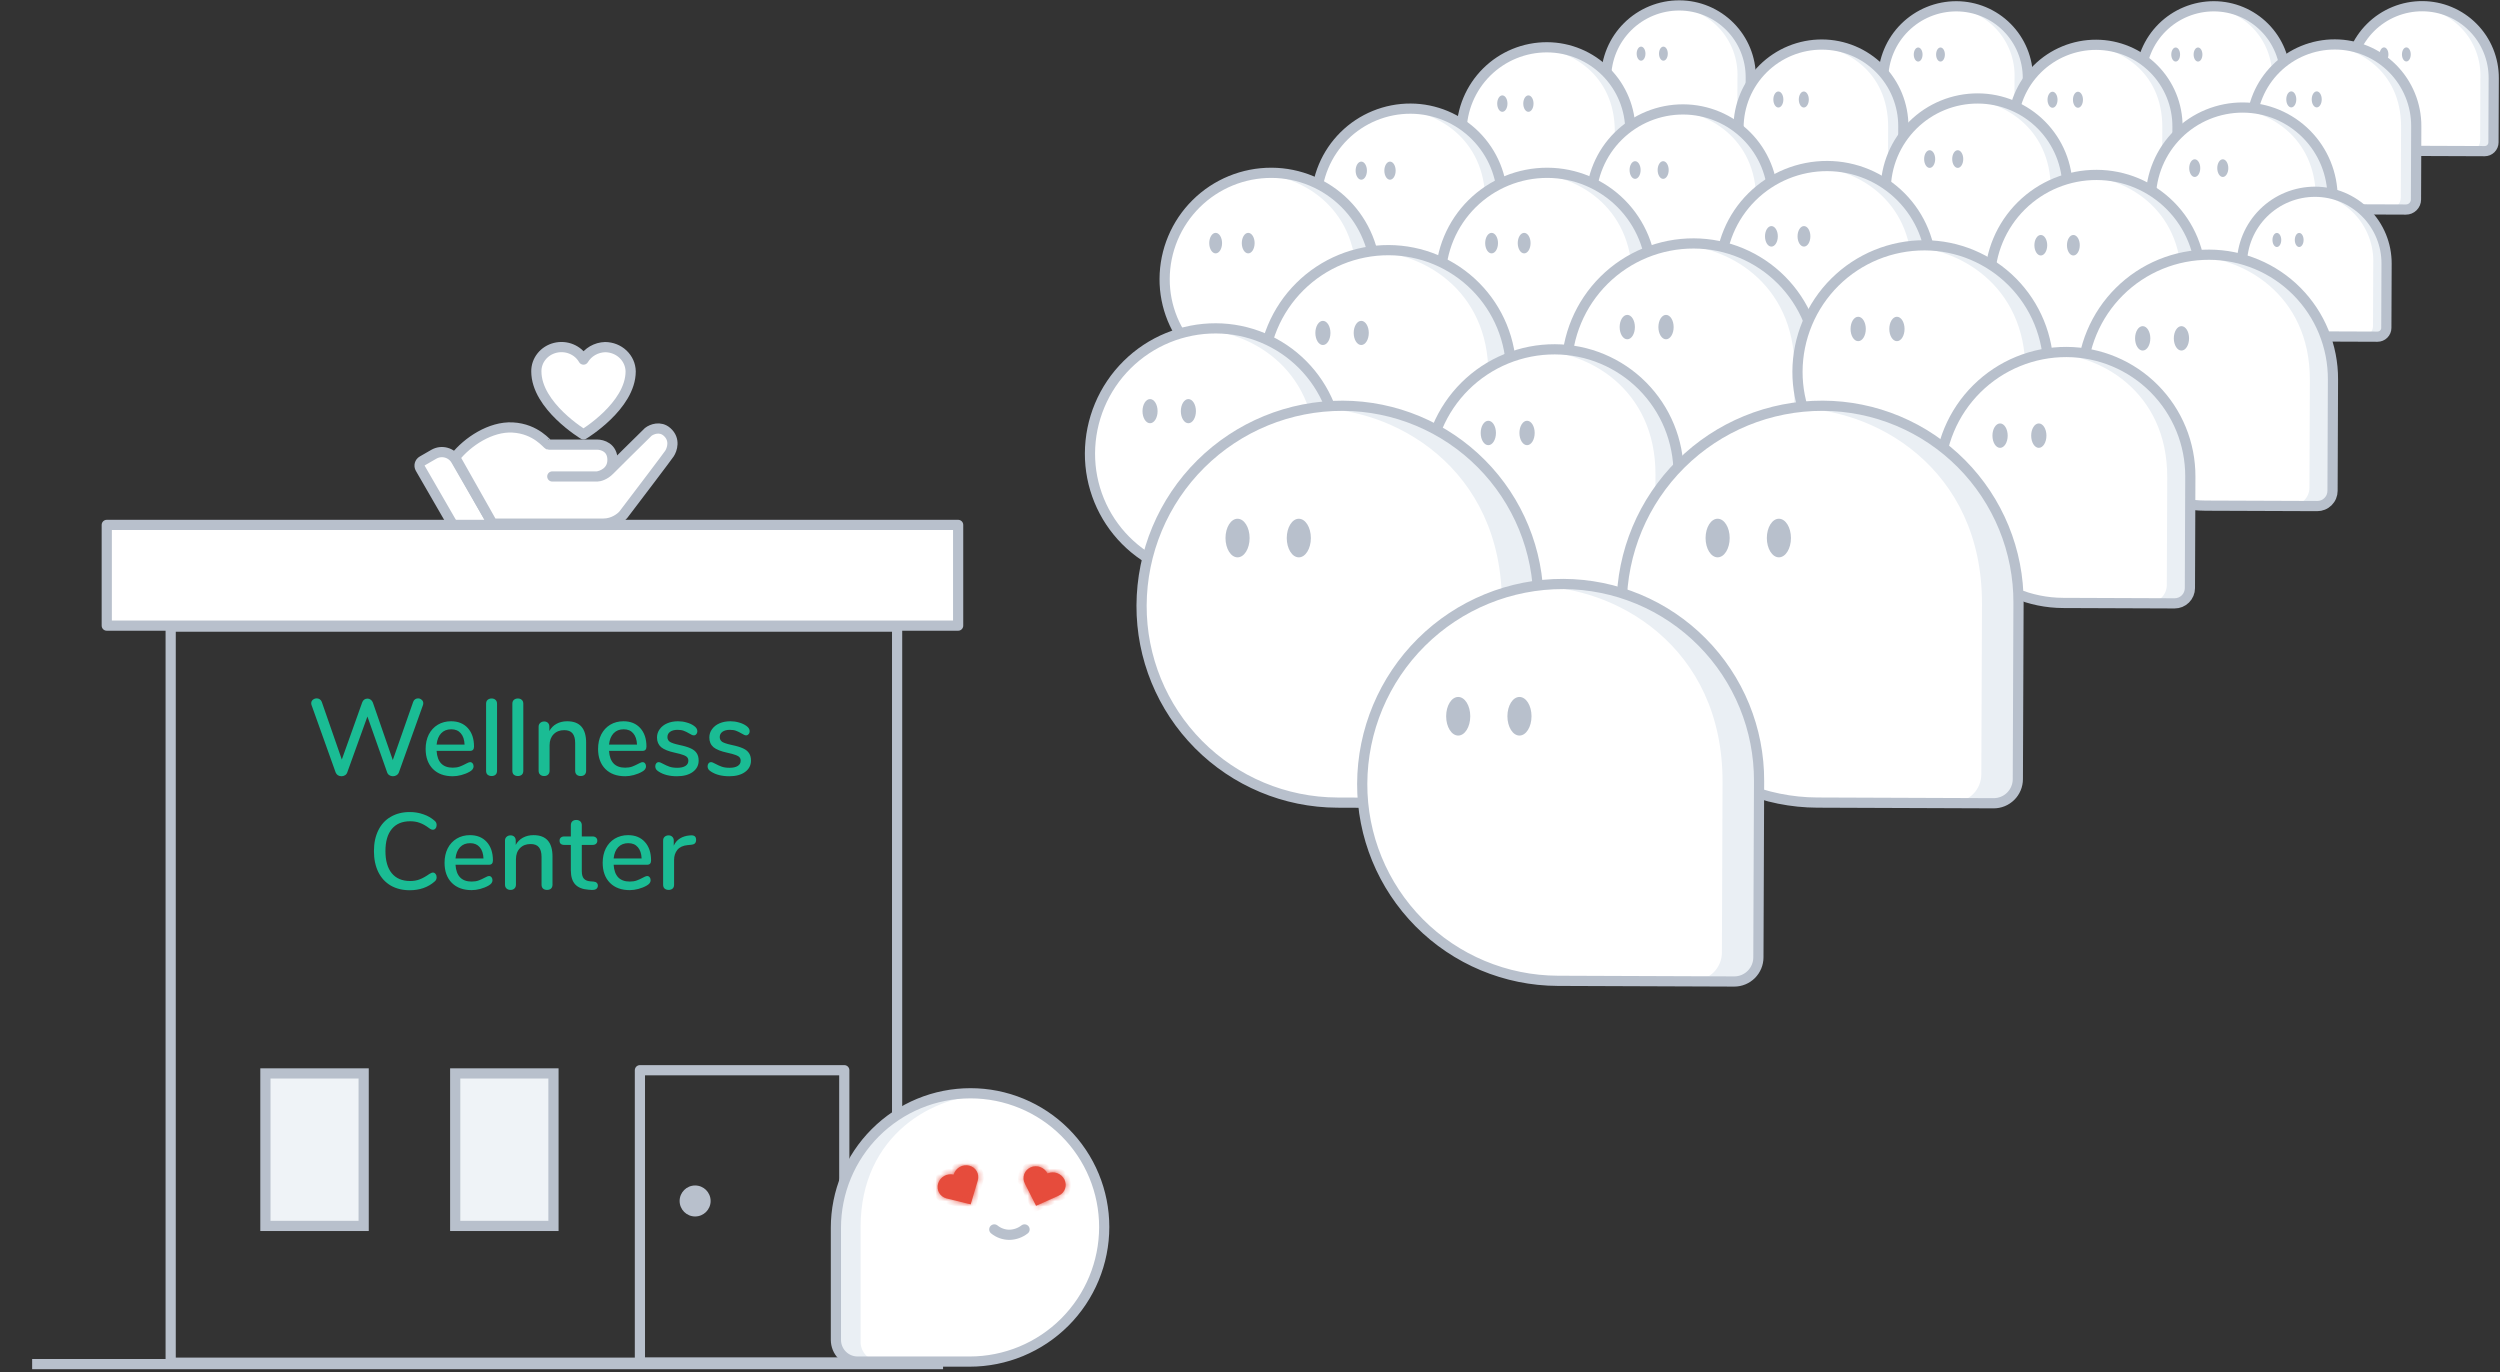 <svg width="461" height="253" viewBox="0 0 461 253" fill="none" xmlns="http://www.w3.org/2000/svg">
<rect x="0" y="0" width="461" height="253" fill="#333333" stroke="none"/>
<path d="M457.917 27.869L446.473 27.825C444.718 27.819 442.981 27.466 441.362 26.789C439.743 26.111 438.273 25.121 437.037 23.875C435.801 22.629 434.822 21.152 434.157 19.528C433.491 17.904 433.152 16.164 433.159 14.409C433.173 10.877 434.589 7.495 437.096 5.007C439.604 2.519 442.997 1.129 446.529 1.142C448.284 1.149 450.021 1.501 451.64 2.179C453.258 2.857 454.728 3.847 455.964 5.093C457.201 6.339 458.179 7.816 458.845 9.44C459.51 11.064 459.849 12.803 459.842 14.558L459.798 26.003C459.797 26.249 459.748 26.493 459.653 26.72C459.558 26.947 459.419 27.153 459.244 27.326C459.069 27.499 458.862 27.636 458.635 27.73C458.407 27.823 458.163 27.87 457.917 27.869Z" fill="white"/>
<path d="M446.673 1.163C445.98 1.161 445.289 1.213 444.604 1.318C446.322 1.294 448.027 1.62 449.614 2.278C451.201 2.936 452.637 3.911 453.834 5.144C455.031 6.377 455.963 7.841 456.574 9.447C457.185 11.053 457.461 12.767 457.386 14.483L457.342 25.931C457.339 26.429 457.139 26.906 456.785 27.257C456.432 27.608 455.953 27.804 455.455 27.803L457.971 27.813C458.469 27.814 458.947 27.617 459.301 27.266C459.655 26.915 459.855 26.438 459.858 25.94L459.902 14.493C459.905 10.974 458.516 7.597 456.037 5.1C453.558 2.602 450.192 1.187 446.673 1.163Z" fill="#EAEFF4"/>
<path d="M458.167 27.87L446.311 27.825C444.577 27.819 442.861 27.471 441.262 26.802C439.662 26.132 438.21 25.154 436.989 23.923C435.768 22.692 434.801 21.233 434.144 19.628C433.487 18.023 433.152 16.305 433.159 14.571V14.571C433.166 12.801 433.521 11.049 434.204 9.416C434.888 7.784 435.887 6.301 437.143 5.054C438.4 3.807 439.889 2.82 441.528 2.149C443.166 1.478 444.92 1.136 446.69 1.143V1.143C448.424 1.149 450.14 1.497 451.739 2.166C453.339 2.836 454.791 3.814 456.012 5.045C457.234 6.275 458.201 7.735 458.858 9.339C459.515 10.944 459.85 12.662 459.843 14.396L459.797 26.251C459.797 26.465 459.754 26.676 459.672 26.873C459.589 27.07 459.469 27.248 459.318 27.399C459.166 27.549 458.987 27.668 458.789 27.749C458.592 27.83 458.38 27.871 458.167 27.87V27.87Z" stroke="#B8C0CC" stroke-width="1.88" stroke-linecap="round" stroke-linejoin="round"/>
<path d="M439.613 11.335C440.061 11.335 440.424 10.754 440.424 10.037C440.424 9.32 440.061 8.739 439.613 8.739C439.165 8.739 438.802 9.32 438.802 10.037C438.802 10.754 439.165 11.335 439.613 11.335Z" fill="#B8C0CC"/>
<path d="M443.732 11.335C444.18 11.335 444.543 10.754 444.543 10.037C444.543 9.32 444.18 8.739 443.732 8.739C443.284 8.739 442.921 9.32 442.921 10.037C442.921 10.754 443.284 11.335 443.732 11.335Z" fill="#B8C0CC"/>
<path d="M419.5 27.888L408.056 27.844C406.301 27.837 404.564 27.485 402.945 26.807C401.326 26.129 399.857 25.139 398.62 23.893C397.384 22.648 396.405 21.171 395.74 19.547C395.074 17.922 394.735 16.183 394.742 14.428C394.749 12.679 395.1 10.948 395.775 9.335C396.451 7.722 397.438 6.257 398.679 5.025C399.921 3.793 401.393 2.818 403.011 2.154C404.63 1.491 406.363 1.153 408.112 1.16C411.656 1.174 415.05 2.595 417.547 5.111C420.044 7.627 421.439 11.032 421.425 14.576L421.381 26.021C421.38 26.267 421.331 26.511 421.236 26.738C421.141 26.965 421.002 27.171 420.827 27.344C420.653 27.517 420.445 27.655 420.218 27.748C419.99 27.841 419.746 27.889 419.5 27.888Z" fill="white"/>
<path d="M408.255 1.181C407.562 1.179 406.871 1.231 406.186 1.336C407.904 1.312 409.609 1.639 411.196 2.297C412.784 2.955 414.22 3.93 415.417 5.163C416.614 6.395 417.546 7.86 418.157 9.466C418.768 11.072 419.044 12.786 418.969 14.502L418.924 25.949C418.921 26.447 418.721 26.924 418.367 27.275C418.013 27.626 417.535 27.823 417.037 27.822L419.553 27.831C420.051 27.832 420.529 27.635 420.883 27.284C421.236 26.934 421.437 26.457 421.44 25.959L421.484 14.512C421.488 10.993 420.098 7.616 417.619 5.118C415.141 2.62 411.774 1.205 408.255 1.181Z" fill="#EAEFF4"/>
<path d="M419.749 27.888L407.893 27.842C406.159 27.836 404.443 27.488 402.844 26.818C401.244 26.149 399.793 25.171 398.571 23.94C397.35 22.709 396.383 21.25 395.726 19.645C395.069 18.041 394.734 16.322 394.741 14.588V14.588C394.748 12.818 395.103 11.066 395.786 9.433C396.47 7.8 397.469 6.318 398.725 5.071C399.982 3.824 401.471 2.837 403.109 2.166C404.748 1.495 406.502 1.153 408.272 1.16V1.16C410.006 1.166 411.722 1.514 413.322 2.184C414.921 2.853 416.373 3.831 417.595 5.062C418.816 6.293 419.783 7.752 420.44 9.357C421.098 10.962 421.432 12.68 421.425 14.414L421.379 26.269C421.378 26.483 421.336 26.694 421.253 26.89C421.171 27.087 421.051 27.266 420.9 27.416C420.748 27.567 420.569 27.686 420.371 27.767C420.174 27.848 419.962 27.889 419.749 27.888V27.888Z" stroke="#B8C0CC" stroke-width="1.88" stroke-linecap="round" stroke-linejoin="round"/>
<path d="M401.195 11.353C401.643 11.353 402.006 10.772 402.006 10.055C402.006 9.338 401.643 8.757 401.195 8.757C400.747 8.757 400.384 9.338 400.384 10.055C400.384 10.772 400.747 11.353 401.195 11.353Z" fill="#B8C0CC"/>
<path d="M405.314 11.353C405.762 11.353 406.125 10.772 406.125 10.055C406.125 9.338 405.762 8.757 405.314 8.757C404.866 8.757 404.503 9.338 404.503 10.055C404.503 10.772 404.866 11.353 405.314 11.353Z" fill="#B8C0CC"/>
<path d="M320.916 27.728L309.472 27.684C305.927 27.67 302.534 26.249 300.037 23.733C297.54 21.217 296.145 17.813 296.158 14.268C296.172 10.736 297.588 7.354 300.095 4.865C302.603 2.377 305.996 0.987 309.528 1C313.073 1.014 316.466 2.435 318.963 4.951C321.46 7.467 322.855 10.872 322.841 14.416L322.797 25.861C322.796 26.107 322.747 26.351 322.652 26.578C322.557 26.805 322.418 27.011 322.244 27.184C322.069 27.358 321.862 27.495 321.634 27.588C321.406 27.682 321.162 27.729 320.916 27.728Z" fill="white"/>
<path d="M309.672 1.021C308.979 1.019 308.288 1.071 307.603 1.176C309.321 1.152 311.026 1.479 312.613 2.137C314.201 2.795 315.637 3.77 316.834 5.003C318.031 6.235 318.963 7.7 319.574 9.306C320.185 10.912 320.461 12.626 320.386 14.342L320.341 25.789C320.338 26.287 320.138 26.764 319.784 27.115C319.431 27.465 318.953 27.662 318.455 27.662L320.97 27.671C321.468 27.672 321.946 27.475 322.3 27.124C322.653 26.773 322.854 26.297 322.857 25.799L322.901 14.352C322.905 10.833 321.515 7.456 319.036 4.958C316.558 2.46 313.191 1.045 309.672 1.021Z" fill="#EAEFF4"/>
<path d="M321.166 27.729L309.31 27.683C307.576 27.677 305.86 27.329 304.261 26.659C302.661 25.99 301.21 25.012 299.988 23.781C298.767 22.55 297.8 21.091 297.143 19.486C296.486 17.881 296.151 16.163 296.158 14.429C296.165 12.659 296.52 10.907 297.203 9.274C297.887 7.641 298.886 6.159 300.142 4.912C301.399 3.665 302.888 2.678 304.526 2.007C306.165 1.336 307.919 0.994 309.689 1.001V1.001C311.423 1.007 313.139 1.355 314.739 2.024C316.338 2.694 317.79 3.672 319.012 4.903C320.233 6.134 321.2 7.593 321.857 9.198C322.515 10.803 322.849 12.521 322.842 14.255V14.255L322.797 26.11C322.795 26.541 322.622 26.953 322.317 27.257C322.011 27.561 321.597 27.73 321.166 27.729V27.729Z" stroke="#B8C0CC" stroke-width="1.88" stroke-linecap="round" stroke-linejoin="round"/>
<path d="M302.612 11.193C303.06 11.193 303.423 10.612 303.423 9.895C303.423 9.178 303.06 8.597 302.612 8.597C302.164 8.597 301.801 9.178 301.801 9.895C301.801 10.612 302.164 11.193 302.612 11.193Z" fill="#B8C0CC"/>
<path d="M306.731 11.193C307.179 11.193 307.542 10.612 307.542 9.895C307.542 9.178 307.179 8.597 306.731 8.597C306.283 8.597 305.92 9.178 305.92 9.895C305.92 10.612 306.283 11.193 306.731 11.193Z" fill="#B8C0CC"/>
<path d="M372.012 27.888L360.567 27.844C358.812 27.837 357.075 27.485 355.456 26.807C353.838 26.129 352.368 25.139 351.132 23.893C349.896 22.648 348.917 21.171 348.251 19.547C347.586 17.922 347.247 16.183 347.254 14.428C347.268 10.896 348.684 7.514 351.191 5.026C353.699 2.538 357.092 1.148 360.624 1.161C364.168 1.175 367.562 2.596 370.059 5.112C372.556 7.628 373.951 11.033 373.937 14.577L373.893 26.022C373.892 26.268 373.843 26.512 373.748 26.739C373.653 26.965 373.514 27.172 373.339 27.345C373.164 27.518 372.957 27.655 372.73 27.748C372.502 27.842 372.258 27.889 372.012 27.888Z" fill="white"/>
<path d="M360.767 1.181C360.075 1.179 359.383 1.231 358.699 1.336C360.417 1.312 362.122 1.638 363.709 2.296C365.296 2.954 366.732 3.929 367.929 5.162C369.126 6.395 370.058 7.859 370.669 9.465C371.28 11.071 371.556 12.785 371.481 14.501L371.437 25.949C371.434 26.447 371.233 26.924 370.88 27.274C370.526 27.625 370.048 27.822 369.55 27.821L372.066 27.831C372.564 27.831 373.042 27.635 373.396 27.284C373.749 26.933 373.95 26.456 373.953 25.958L373.997 14.511C374 10.992 372.61 7.615 370.131 5.118C367.652 2.62 364.286 1.205 360.767 1.181Z" fill="#EAEFF4"/>
<path d="M372.261 27.888L360.406 27.843C358.672 27.837 356.956 27.489 355.357 26.82C353.757 26.15 352.305 25.172 351.083 23.941C349.862 22.71 348.895 21.251 348.238 19.646C347.581 18.042 347.246 16.323 347.253 14.589V14.589C347.267 11.014 348.7 7.591 351.238 5.073C353.775 2.555 357.209 1.148 360.784 1.161V1.161C362.518 1.167 364.234 1.515 365.834 2.184C367.433 2.854 368.885 3.832 370.107 5.062C371.328 6.293 372.296 7.752 372.953 9.357C373.61 10.962 373.945 12.68 373.938 14.414V14.414L373.892 26.269C373.891 26.483 373.849 26.694 373.766 26.891C373.684 27.088 373.564 27.266 373.412 27.417C373.261 27.567 373.081 27.686 372.884 27.767C372.686 27.848 372.474 27.889 372.261 27.888V27.888Z" stroke="#B8C0CC" stroke-width="1.88" stroke-linecap="round" stroke-linejoin="round"/>
<path d="M353.708 11.353C354.156 11.353 354.519 10.772 354.519 10.055C354.519 9.338 354.156 8.757 353.708 8.757C353.26 8.757 352.897 9.338 352.897 10.055C352.897 10.772 353.26 11.353 353.708 11.353Z" fill="#B8C0CC"/>
<path d="M357.827 11.353C358.275 11.353 358.638 10.772 358.638 10.055C358.638 9.338 358.275 8.757 357.827 8.757C357.379 8.757 357.016 9.338 357.016 10.055C357.016 10.772 357.379 11.353 357.827 11.353Z" fill="#B8C0CC"/>
<path d="M275.414 91.794L255.769 91.719C252.756 91.708 249.776 91.103 246.997 89.939C244.218 88.776 241.696 87.076 239.574 84.938C237.452 82.8 235.772 80.264 234.629 77.477C233.487 74.689 232.905 71.704 232.917 68.691C232.94 62.628 235.371 56.822 239.675 52.551C243.979 48.281 249.803 45.894 255.866 45.917C261.95 45.941 267.775 48.38 272.061 52.699C276.346 57.017 278.741 62.861 278.718 68.945L278.643 88.59C278.641 89.013 278.557 89.431 278.393 89.82C278.23 90.21 277.992 90.564 277.692 90.861C277.392 91.159 277.037 91.394 276.646 91.554C276.255 91.714 275.836 91.796 275.414 91.794Z" fill="white"/>
<path d="M256.112 45.953C254.924 45.949 253.737 46.038 252.562 46.219C261.9 46.035 274.562 52.983 274.503 68.819L274.427 88.469C274.421 89.324 274.078 90.142 273.471 90.745C272.864 91.347 272.043 91.684 271.188 91.683L275.506 91.7C276.361 91.701 277.182 91.363 277.788 90.76C278.395 90.158 278.739 89.34 278.745 88.485L278.821 68.836C278.827 62.796 276.441 56.998 272.186 52.711C267.931 48.423 262.152 45.994 256.112 45.953Z" fill="#EAEFF4"/>
<path d="M275.842 91.796L255.492 91.718C249.481 91.695 243.726 89.285 239.492 85.018C235.258 80.752 232.893 74.978 232.916 68.967V68.967C232.939 62.831 235.4 56.955 239.755 52.633C244.111 48.31 250.006 45.895 256.142 45.918V45.918C259.118 45.929 262.063 46.527 264.808 47.676C267.554 48.826 270.046 50.505 272.142 52.617C274.239 54.73 275.899 57.234 277.027 59.989C278.155 62.743 278.73 65.692 278.719 68.668L278.641 89.017C278.64 89.383 278.566 89.746 278.425 90.084C278.283 90.422 278.077 90.728 277.817 90.986C277.557 91.244 277.249 91.449 276.91 91.588C276.571 91.727 276.208 91.797 275.842 91.796Z" stroke="#B8C0CC" stroke-width="1.88" stroke-linecap="round" stroke-linejoin="round"/>
<path d="M243.994 63.413C244.762 63.413 245.385 62.416 245.385 61.185C245.385 59.955 244.762 58.957 243.994 58.957C243.226 58.957 242.603 59.955 242.603 61.185C242.603 62.416 243.226 63.413 243.994 63.413Z" fill="#B8C0CC"/>
<path d="M251.064 63.413C251.832 63.413 252.455 62.416 252.455 61.185C252.455 59.955 251.832 58.957 251.064 58.957C250.296 58.957 249.673 59.955 249.673 61.185C249.673 62.416 250.296 63.413 251.064 63.413Z" fill="#B8C0CC"/>
<path d="M298.388 39.91L285.034 39.859C280.898 39.843 276.939 38.185 274.026 35.249C271.113 32.313 269.485 28.341 269.501 24.205C269.509 22.164 269.919 20.145 270.707 18.263C271.495 16.38 272.646 14.672 274.095 13.234C275.544 11.797 277.261 10.659 279.15 9.885C281.038 9.111 283.06 8.717 285.101 8.725C289.237 8.741 293.197 10.399 296.11 13.335C299.023 16.27 300.651 20.242 300.635 24.378L300.584 37.732C300.583 38.019 300.525 38.303 300.414 38.568C300.303 38.833 300.141 39.074 299.937 39.276C299.733 39.478 299.491 39.638 299.226 39.747C298.96 39.856 298.675 39.911 298.388 39.91Z" fill="white"/>
<path d="M285.268 8.75C284.46 8.747 283.653 8.807 282.854 8.93C289.202 8.806 297.81 13.53 297.769 24.292L297.717 37.648C297.713 38.229 297.48 38.785 297.067 39.194C296.655 39.603 296.098 39.833 295.517 39.833L298.453 39.844C299.034 39.844 299.591 39.614 300.003 39.205C300.416 38.796 300.649 38.24 300.653 37.659L300.704 24.303C300.708 20.197 299.086 16.257 296.194 13.343C293.302 10.429 289.374 8.778 285.268 8.75Z" fill="#EAEFF4"/>
<path d="M298.679 39.911L284.846 39.858C282.822 39.85 280.82 39.444 278.954 38.662C277.087 37.881 275.393 36.739 273.968 35.302C272.543 33.866 271.415 32.162 270.648 30.29C269.882 28.417 269.491 26.412 269.5 24.388V24.388C269.516 20.217 271.189 16.223 274.149 13.285C277.11 10.347 281.117 8.705 285.288 8.721V8.721C289.374 8.737 293.286 10.375 296.164 13.275C299.042 16.175 300.65 20.099 300.635 24.185V24.185L300.582 38.018C300.58 38.521 300.379 39.003 300.022 39.358C299.665 39.713 299.182 39.912 298.679 39.911V39.911Z" stroke="#B8C0CC" stroke-width="1.88" stroke-linecap="round" stroke-linejoin="round"/>
<path d="M277.031 20.619C277.553 20.619 277.977 19.941 277.977 19.104C277.977 18.267 277.553 17.589 277.031 17.589C276.508 17.589 276.085 18.267 276.085 19.104C276.085 19.941 276.508 20.619 277.031 20.619Z" fill="#B8C0CC"/>
<path d="M281.837 20.619C282.359 20.619 282.783 19.941 282.783 19.104C282.783 18.267 282.359 17.589 281.837 17.589C281.315 17.589 280.891 18.267 280.891 19.104C280.891 19.941 281.315 20.619 281.837 20.619Z" fill="#B8C0CC"/>
<path d="M348.779 38.66L335.744 38.61C331.707 38.594 327.841 36.976 324.997 34.11C322.154 31.244 320.565 27.366 320.58 23.329C320.596 19.306 322.209 15.454 325.065 12.62C327.92 9.786 331.785 8.203 335.808 8.218C339.845 8.234 343.711 9.852 346.554 12.718C349.398 15.583 350.987 19.461 350.972 23.498L350.922 36.534C350.919 37.1 350.692 37.642 350.29 38.041C349.889 38.439 349.345 38.662 348.779 38.66Z" fill="white"/>
<path d="M335.972 8.242C335.183 8.239 334.396 8.298 333.616 8.418C339.816 8.297 348.216 12.907 348.174 23.418L348.124 36.456C348.12 37.023 347.892 37.566 347.49 37.966C347.087 38.365 346.542 38.589 345.975 38.588L348.841 38.6C349.408 38.601 349.953 38.377 350.356 37.977C350.758 37.577 350.986 37.035 350.99 36.467L351.04 23.429C351.045 19.421 349.462 15.573 346.639 12.727C343.816 9.882 339.981 8.269 335.972 8.242Z" fill="#EAEFF4"/>
<path d="M349.063 38.661L335.563 38.609C333.588 38.602 331.634 38.205 329.812 37.442C327.99 36.679 326.336 35.565 324.945 34.162C323.554 32.76 322.453 31.098 321.704 29.27C320.956 27.442 320.575 25.484 320.583 23.509V23.509C320.591 21.493 320.995 19.498 321.774 17.638C322.553 15.779 323.69 14.091 325.121 12.67C326.552 11.25 328.249 10.126 330.114 9.361C331.98 8.597 333.978 8.207 335.994 8.215V8.215C337.969 8.223 339.924 8.619 341.746 9.382C343.568 10.145 345.222 11.259 346.613 12.662C348.004 14.064 349.105 15.726 349.854 17.554C350.602 19.382 350.983 21.34 350.975 23.315V23.315L350.924 36.815C350.923 37.059 350.875 37.3 350.781 37.524C350.687 37.749 350.55 37.953 350.377 38.124C350.204 38.296 349.999 38.431 349.773 38.524C349.548 38.616 349.307 38.663 349.063 38.661V38.661Z" stroke="#B8C0CC" stroke-width="1.88" stroke-linecap="round" stroke-linejoin="round"/>
<path d="M327.93 19.827C328.44 19.827 328.853 19.166 328.853 18.349C328.853 17.533 328.44 16.871 327.93 16.871C327.42 16.871 327.007 17.533 327.007 18.349C327.007 19.166 327.42 19.827 327.93 19.827Z" fill="#B8C0CC"/>
<path d="M332.622 19.827C333.132 19.827 333.545 19.166 333.545 18.349C333.545 17.533 333.132 16.871 332.622 16.871C332.112 16.871 331.699 17.533 331.699 18.349C331.699 19.166 332.112 19.827 332.622 19.827Z" fill="#B8C0CC"/>
<path d="M399.334 38.704L386.299 38.654C382.262 38.639 378.396 37.02 375.553 34.154C372.709 31.289 371.12 27.411 371.135 23.374C371.143 21.382 371.542 19.411 372.312 17.573C373.081 15.736 374.205 14.068 375.619 12.664C377.033 11.261 378.71 10.15 380.553 9.395C382.397 8.639 384.371 8.254 386.363 8.262C388.362 8.27 390.34 8.671 392.184 9.443C394.028 10.215 395.701 11.343 397.109 12.762C398.517 14.181 399.632 15.864 400.39 17.713C401.148 19.563 401.534 21.544 401.526 23.543L401.476 36.578C401.475 36.858 401.419 37.136 401.311 37.394C401.203 37.653 401.044 37.888 400.846 38.085C400.647 38.282 400.411 38.439 400.151 38.545C399.892 38.651 399.614 38.705 399.334 38.704Z" fill="white"/>
<path d="M386.526 8.288C385.737 8.285 384.949 8.344 384.17 8.464C390.37 8.342 398.77 12.952 398.729 23.459L398.679 36.497C398.675 37.065 398.447 37.607 398.044 38.007C397.642 38.407 397.097 38.631 396.53 38.63L399.395 38.641C399.962 38.642 400.507 38.418 400.909 38.018C401.312 37.618 401.54 37.075 401.544 36.508L401.594 23.47C401.598 19.462 400.015 15.615 397.192 12.771C394.369 9.926 390.534 8.314 386.526 8.288Z" fill="#EAEFF4"/>
<path d="M399.618 38.705L386.118 38.653C384.143 38.645 382.188 38.249 380.367 37.486C378.545 36.723 376.891 35.608 375.5 34.206C374.109 32.804 373.007 31.142 372.259 29.314C371.51 27.486 371.129 25.528 371.137 23.553V23.553C371.153 19.481 372.786 15.583 375.676 12.714C378.566 9.846 382.477 8.244 386.549 8.259V8.259C388.524 8.267 390.479 8.663 392.301 9.426C394.122 10.189 395.776 11.304 397.167 12.706C398.559 14.108 399.66 15.771 400.408 17.599C401.157 19.427 401.538 21.384 401.53 23.359V23.359L401.478 36.859C401.478 37.103 401.429 37.344 401.335 37.568C401.241 37.793 401.104 37.997 400.931 38.168C400.758 38.34 400.554 38.475 400.328 38.568C400.103 38.66 399.861 38.706 399.618 38.705V38.705Z" stroke="#B8C0CC" stroke-width="1.88" stroke-linecap="round" stroke-linejoin="round"/>
<path d="M378.485 19.871C378.995 19.871 379.408 19.209 379.408 18.393C379.408 17.577 378.995 16.915 378.485 16.915C377.975 16.915 377.562 17.577 377.562 18.393C377.562 19.209 377.975 19.871 378.485 19.871Z" fill="#B8C0CC"/>
<path d="M383.176 19.871C383.686 19.871 384.099 19.209 384.099 18.393C384.099 17.577 383.686 16.915 383.176 16.915C382.666 16.915 382.253 17.577 382.253 18.393C382.253 19.209 382.666 19.871 383.176 19.871Z" fill="#B8C0CC"/>
<path d="M443.362 38.639L430.327 38.589C428.328 38.582 426.35 38.181 424.506 37.409C422.662 36.637 420.989 35.509 419.581 34.09C418.172 32.671 417.058 30.989 416.3 29.139C415.542 27.289 415.156 25.308 415.164 23.309C415.172 21.317 415.571 19.346 416.341 17.508C417.11 15.671 418.234 14.003 419.648 12.6C421.062 11.196 422.738 10.085 424.582 9.33C426.425 8.575 428.399 8.19 430.391 8.198C432.39 8.206 434.368 8.607 436.212 9.379C438.056 10.151 439.73 11.279 441.138 12.697C442.546 14.116 443.661 15.799 444.419 17.648C445.177 19.498 445.563 21.479 445.555 23.478L445.505 36.513C445.504 36.793 445.448 37.071 445.339 37.329C445.231 37.588 445.073 37.823 444.874 38.02C444.675 38.218 444.439 38.374 444.18 38.48C443.92 38.586 443.642 38.64 443.362 38.639Z" fill="white"/>
<path d="M430.555 8.222C429.766 8.219 428.979 8.278 428.199 8.398C434.399 8.276 442.799 12.886 442.758 23.393L442.707 36.431C442.703 36.998 442.475 37.541 442.073 37.941C441.67 38.341 441.125 38.565 440.558 38.564L443.424 38.575C443.991 38.576 444.536 38.352 444.939 37.952C445.341 37.552 445.569 37.01 445.573 36.442L445.623 23.404C445.627 19.396 444.044 15.55 441.22 12.705C438.397 9.861 434.563 8.249 430.555 8.222Z" fill="#EAEFF4"/>
<path d="M443.646 38.64L430.146 38.589C428.171 38.581 426.217 38.185 424.395 37.422C422.573 36.659 420.92 35.544 419.529 34.142C418.137 32.74 417.036 31.077 416.288 29.25C415.539 27.422 415.158 25.464 415.166 23.489V23.489C415.174 21.473 415.579 19.478 416.357 17.618C417.136 15.759 418.273 14.07 419.705 12.65C421.136 11.23 422.833 10.106 424.698 9.341C426.564 8.577 428.562 8.187 430.578 8.195V8.195C432.553 8.203 434.508 8.6 436.329 9.363C438.151 10.126 439.805 11.24 441.196 12.642C442.587 14.044 443.689 15.707 444.437 17.535C445.186 19.363 445.567 21.32 445.559 23.295V23.295L445.507 36.795C445.506 37.039 445.458 37.279 445.364 37.504C445.27 37.728 445.132 37.932 444.959 38.104C444.786 38.275 444.581 38.411 444.356 38.503C444.131 38.595 443.89 38.642 443.646 38.64V38.64Z" stroke="#B8C0CC" stroke-width="1.88" stroke-linecap="round" stroke-linejoin="round"/>
<path d="M422.513 19.806C423.023 19.806 423.436 19.145 423.436 18.328C423.436 17.512 423.023 16.85 422.513 16.85C422.003 16.85 421.59 17.512 421.59 18.328C421.59 19.145 422.003 19.806 422.513 19.806Z" fill="#B8C0CC"/>
<path d="M427.205 19.806C427.715 19.806 428.128 19.145 428.128 18.328C428.128 17.512 427.715 16.85 427.205 16.85C426.695 16.85 426.282 17.512 426.282 18.328C426.282 19.145 426.695 19.806 427.205 19.806Z" fill="#B8C0CC"/>
<path d="M324.509 53.755L310.131 53.7C307.926 53.692 305.744 53.249 303.71 52.398C301.677 51.546 299.83 50.303 298.277 48.738C296.724 47.172 295.494 45.317 294.658 43.276C293.822 41.236 293.396 39.051 293.405 36.846C293.414 34.648 293.855 32.474 294.704 30.447C295.553 28.42 296.793 26.58 298.353 25.032C299.913 23.484 301.762 22.259 303.796 21.426C305.83 20.593 308.007 20.168 310.205 20.177C312.41 20.186 314.592 20.628 316.625 21.48C318.659 22.332 320.505 23.576 322.058 25.141C323.611 26.706 324.841 28.562 325.677 30.602C326.513 32.642 326.939 34.827 326.93 37.032L326.875 51.41C326.874 51.72 326.812 52.026 326.692 52.311C326.573 52.596 326.398 52.855 326.178 53.073C325.958 53.291 325.698 53.463 325.411 53.58C325.125 53.697 324.818 53.757 324.509 53.755Z" fill="white"/>
<path d="M310.382 20.204C309.512 20.201 308.642 20.266 307.782 20.398C314.617 20.264 323.882 25.349 323.841 36.938L323.786 51.32C323.782 51.946 323.53 52.545 323.086 52.986C322.642 53.426 322.041 53.673 321.415 53.672L324.576 53.685C325.202 53.686 325.802 53.438 326.246 52.998C326.691 52.557 326.942 51.958 326.946 51.332L327.001 36.951C327.005 32.53 325.26 28.288 322.146 25.15C319.032 22.012 314.803 20.234 310.382 20.204Z" fill="#EAEFF4"/>
<path d="M324.822 53.757L309.928 53.699C307.749 53.691 305.594 53.254 303.584 52.413C301.574 51.572 299.75 50.343 298.215 48.797C296.68 47.251 295.465 45.417 294.639 43.402C293.813 41.386 293.392 39.227 293.4 37.048V37.048C293.417 32.557 295.218 28.256 298.406 25.093C301.594 21.929 305.909 20.161 310.4 20.178C314.799 20.195 319.012 21.959 322.11 25.081C325.209 28.204 326.941 32.43 326.924 36.829V36.829L326.867 51.723C326.865 52.264 326.649 52.782 326.265 53.163C325.882 53.544 325.363 53.758 324.822 53.757Z" stroke="#B8C0CC" stroke-width="1.88" stroke-linecap="round" stroke-linejoin="round"/>
<path d="M301.512 32.984C302.074 32.984 302.53 32.254 302.53 31.353C302.53 30.452 302.074 29.722 301.512 29.722C300.95 29.722 300.494 30.452 300.494 31.353C300.494 32.254 300.95 32.984 301.512 32.984Z" fill="#B8C0CC"/>
<path d="M306.687 32.984C307.249 32.984 307.705 32.254 307.705 31.353C307.705 30.452 307.249 29.722 306.687 29.722C306.125 29.722 305.669 30.452 305.669 31.353C305.669 32.254 306.125 32.984 306.687 32.984Z" fill="#B8C0CC"/>
<path d="M378.826 51.733L364.448 51.678C359.995 51.661 355.731 49.876 352.594 46.715C349.458 43.554 347.705 39.276 347.722 34.823C347.731 32.626 348.172 30.451 349.021 28.424C349.87 26.397 351.11 24.557 352.67 23.009C354.23 21.462 356.079 20.236 358.113 19.403C360.147 18.57 362.324 18.146 364.522 18.155C366.727 18.164 368.909 18.606 370.942 19.458C372.976 20.309 374.823 21.553 376.376 23.118C377.929 24.683 379.159 26.539 379.995 28.579C380.831 30.619 381.256 32.804 381.248 35.009L381.193 49.388C381.192 49.698 381.13 50.004 381.01 50.289C380.89 50.575 380.716 50.834 380.496 51.051C380.276 51.269 380.015 51.442 379.729 51.559C379.442 51.676 379.136 51.735 378.826 51.733Z" fill="white"/>
<path d="M364.7 18.181C363.83 18.18 362.96 18.247 362.1 18.381C368.934 18.246 378.2 23.331 378.158 34.921L378.103 49.302C378.099 49.928 377.847 50.527 377.403 50.968C376.959 51.409 376.358 51.656 375.732 51.655L378.893 51.667C379.519 51.668 380.12 51.42 380.564 50.98C381.008 50.539 381.26 49.94 381.264 49.314L381.319 34.933C381.324 30.512 379.579 26.268 376.465 23.129C373.351 19.99 369.122 18.211 364.7 18.181Z" fill="#EAEFF4"/>
<path d="M379.14 51.734L364.246 51.677C362.068 51.669 359.912 51.232 357.903 50.39C355.893 49.549 354.069 48.32 352.535 46.774C351.001 45.227 349.786 43.394 348.96 41.378C348.134 39.362 347.713 37.204 347.722 35.025V35.025C347.731 32.801 348.177 30.601 349.036 28.549C349.895 26.498 351.15 24.636 352.728 23.07C354.307 21.503 356.179 20.263 358.236 19.42C360.294 18.577 362.498 18.148 364.722 18.156V18.156C369.121 18.173 373.334 19.936 376.433 23.059C379.532 26.181 381.264 30.407 381.247 34.806V34.806L381.189 49.7C381.188 49.968 381.135 50.234 381.031 50.481C380.928 50.728 380.777 50.953 380.586 51.142C380.396 51.331 380.17 51.48 379.922 51.582C379.674 51.684 379.408 51.735 379.14 51.734Z" stroke="#B8C0CC" stroke-width="1.88" stroke-linecap="round" stroke-linejoin="round"/>
<path d="M355.829 30.961C356.391 30.961 356.847 30.231 356.847 29.33C356.847 28.429 356.391 27.699 355.829 27.699C355.267 27.699 354.811 28.429 354.811 29.33C354.811 30.231 355.267 30.961 355.829 30.961Z" fill="#B8C0CC"/>
<path d="M361.004 30.961C361.566 30.961 362.022 30.231 362.022 29.33C362.022 28.429 361.566 27.699 361.004 27.699C360.442 27.699 359.986 28.429 359.986 29.33C359.986 30.231 360.442 30.961 361.004 30.961Z" fill="#B8C0CC"/>
<path d="M427.7 53.406L413.322 53.351C408.869 53.334 404.605 51.548 401.468 48.388C398.332 45.227 396.579 40.949 396.596 36.496C396.605 34.299 397.046 32.124 397.895 30.097C398.744 28.07 399.984 26.23 401.544 24.682C403.104 23.135 404.953 21.909 406.987 21.076C409.021 20.244 411.198 19.819 413.396 19.828C417.849 19.845 422.113 21.631 425.25 24.792C428.386 27.953 430.139 32.23 430.122 36.683L430.067 51.061C430.066 51.371 430.004 51.677 429.884 51.962C429.764 52.248 429.59 52.507 429.37 52.724C429.15 52.942 428.889 53.115 428.603 53.232C428.316 53.349 428.01 53.408 427.7 53.406Z" fill="white"/>
<path d="M413.577 19.855C412.707 19.851 411.837 19.916 410.977 20.049C417.811 19.915 427.077 24.999 427.035 36.589L426.98 50.971C426.976 51.597 426.724 52.196 426.28 52.636C425.836 53.077 425.235 53.324 424.609 53.323L427.77 53.335C428.396 53.336 428.996 53.089 429.44 52.648C429.885 52.207 430.137 51.609 430.141 50.983L430.196 36.601C430.2 32.181 428.454 27.938 425.34 24.8C422.226 21.663 417.998 19.885 413.577 19.855Z" fill="#EAEFF4"/>
<path d="M428.018 53.407L413.124 53.35C410.946 53.342 408.79 52.905 406.781 52.064C404.771 51.222 402.947 49.994 401.413 48.447C399.879 46.901 398.664 45.068 397.838 43.052C397.012 41.036 396.591 38.878 396.6 36.699V36.699C396.608 34.475 397.055 32.275 397.914 30.223C398.773 28.172 400.027 26.31 401.606 24.743C403.184 23.177 405.056 21.936 407.114 21.093C409.172 20.25 411.376 19.82 413.6 19.829V19.829C417.999 19.846 422.212 21.61 425.311 24.733C428.41 27.855 430.141 32.081 430.125 36.48L430.067 51.374C430.066 51.642 430.012 51.908 429.909 52.155C429.805 52.402 429.654 52.627 429.464 52.815C429.274 53.004 429.048 53.154 428.8 53.255C428.552 53.357 428.286 53.408 428.018 53.407Z" stroke="#B8C0CC" stroke-width="1.88" stroke-linecap="round" stroke-linejoin="round"/>
<path d="M404.707 32.634C405.269 32.634 405.725 31.904 405.725 31.003C405.725 30.102 405.269 29.372 404.707 29.372C404.145 29.372 403.689 30.102 403.689 31.003C403.689 31.904 404.145 32.634 404.707 32.634Z" fill="#B8C0CC"/>
<path d="M409.882 32.634C410.444 32.634 410.9 31.904 410.9 31.003C410.9 30.102 410.444 29.372 409.882 29.372C409.32 29.372 408.864 30.102 408.864 31.003C408.864 31.904 409.32 32.634 409.882 32.634Z" fill="#B8C0CC"/>
<path d="M274.558 54.4L259.841 54.344C257.584 54.336 255.351 53.882 253.269 53.01C251.187 52.138 249.297 50.865 247.707 49.262C246.117 47.66 244.859 45.76 244.003 43.671C243.148 41.582 242.713 39.345 242.722 37.088C242.731 34.839 243.182 32.614 244.051 30.539C244.92 28.465 246.188 26.582 247.785 24.998C249.381 23.413 251.274 22.159 253.355 21.306C255.436 20.454 257.665 20.02 259.914 20.028C262.171 20.037 264.404 20.49 266.485 21.362C268.567 22.233 270.457 23.506 272.046 25.108C273.636 26.71 274.895 28.61 275.75 30.698C276.606 32.786 277.042 35.023 277.033 37.279L276.976 51.996C276.975 52.313 276.912 52.626 276.79 52.919C276.669 53.211 276.49 53.476 276.266 53.7C276.041 53.923 275.775 54.1 275.482 54.22C275.189 54.34 274.875 54.401 274.558 54.4Z" fill="white"/>
<path d="M260.1 20.059C259.21 20.056 258.32 20.123 257.44 20.259C264.44 20.122 273.922 25.326 273.877 37.188L273.82 51.909C273.816 52.55 273.558 53.162 273.104 53.613C272.649 54.064 272.034 54.317 271.394 54.316L274.629 54.329C275.27 54.33 275.884 54.077 276.339 53.626C276.793 53.174 277.051 52.562 277.055 51.921L277.112 37.201C277.116 32.676 275.33 28.333 272.142 25.121C268.954 21.909 264.625 20.089 260.1 20.059Z" fill="#EAEFF4"/>
<path d="M274.878 54.401L259.634 54.343C257.404 54.335 255.198 53.887 253.142 53.026C251.085 52.165 249.218 50.907 247.648 49.325C246.077 47.742 244.834 45.865 243.989 43.802C243.143 41.739 242.713 39.53 242.721 37.3V37.3C242.73 35.024 243.187 32.772 244.066 30.672C244.945 28.572 246.229 26.666 247.845 25.063C249.461 23.459 251.376 22.19 253.483 21.327C255.589 20.464 257.845 20.024 260.121 20.033V20.033C264.624 20.05 268.936 21.856 272.108 25.052C275.28 28.248 277.052 32.573 277.035 37.076V37.076L276.976 52.321C276.975 52.596 276.92 52.867 276.814 53.12C276.708 53.373 276.553 53.603 276.358 53.796C276.163 53.989 275.932 54.142 275.678 54.246C275.424 54.35 275.152 54.403 274.878 54.401Z" stroke="#B8C0CC" stroke-width="1.88" stroke-linecap="round" stroke-linejoin="round"/>
<path d="M251.019 33.139C251.595 33.139 252.061 32.392 252.061 31.47C252.061 30.549 251.595 29.801 251.019 29.801C250.444 29.801 249.977 30.549 249.977 31.47C249.977 32.392 250.444 33.139 251.019 33.139Z" fill="#B8C0CC"/>
<path d="M256.316 33.139C256.892 33.139 257.358 32.392 257.358 31.47C257.358 30.549 256.892 29.801 256.316 29.801C255.741 29.801 255.274 30.549 255.274 31.47C255.274 32.392 255.741 33.139 256.316 33.139Z" fill="#B8C0CC"/>
<path d="M301.731 70.824L285.048 70.76C282.49 70.75 279.958 70.237 277.599 69.249C275.239 68.261 273.097 66.818 271.295 65.002C269.493 63.186 268.066 61.033 267.096 58.666C266.126 56.298 265.632 53.763 265.642 51.205C265.662 46.056 267.727 41.126 271.381 37.499C275.036 33.872 279.982 31.846 285.131 31.865C287.689 31.875 290.221 32.389 292.58 33.377C294.94 34.365 297.082 35.808 298.884 37.624C300.686 39.44 302.113 41.593 303.083 43.96C304.053 46.328 304.547 48.863 304.537 51.421L304.473 68.103C304.47 68.828 304.18 69.521 303.665 70.031C303.151 70.542 302.455 70.827 301.731 70.824Z" fill="white"/>
<path d="M285.34 31.896C284.331 31.892 283.323 31.968 282.325 32.121C290.255 31.966 301.009 37.865 300.957 51.312L300.893 67.999C300.888 68.725 300.596 69.42 300.081 69.931C299.565 70.443 298.868 70.729 298.142 70.728L301.81 70.742C302.536 70.743 303.233 70.456 303.748 69.945C304.263 69.434 304.555 68.739 304.56 68.013L304.624 51.327C304.629 46.198 302.603 41.275 298.99 37.634C295.377 33.993 290.469 31.93 285.34 31.896Z" fill="#EAEFF4"/>
<path d="M302.095 70.826L284.814 70.759C282.287 70.749 279.786 70.242 277.454 69.266C275.123 68.29 273.006 66.864 271.226 65.07C269.446 63.276 268.036 61.149 267.078 58.81C266.119 56.471 265.631 53.967 265.641 51.439C265.661 46.228 267.751 41.239 271.45 37.568C275.149 33.898 280.154 31.846 285.365 31.866V31.866C290.469 31.886 295.357 33.932 298.952 37.555C302.548 41.178 304.557 46.081 304.538 51.185L304.471 68.466C304.47 68.777 304.408 69.085 304.288 69.372C304.168 69.659 303.992 69.919 303.772 70.138C303.551 70.357 303.29 70.531 303.002 70.649C302.714 70.767 302.406 70.827 302.095 70.826V70.826Z" stroke="#B8C0CC" stroke-width="1.88" stroke-linecap="round" stroke-linejoin="round"/>
<path d="M275.049 46.723C275.702 46.723 276.231 45.876 276.231 44.831C276.231 43.786 275.702 42.939 275.049 42.939C274.396 42.939 273.867 43.786 273.867 44.831C273.867 45.876 274.396 46.723 275.049 46.723Z" fill="#B8C0CC"/>
<path d="M281.054 46.723C281.707 46.723 282.236 45.876 282.236 44.831C282.236 43.786 281.707 42.939 281.054 42.939C280.401 42.939 279.872 43.786 279.872 44.831C279.872 45.876 280.401 46.723 281.054 46.723Z" fill="#B8C0CC"/>
<path d="M353.329 69.574L336.646 69.51C334.088 69.501 331.557 68.987 329.197 67.999C326.837 67.011 324.695 65.568 322.893 63.752C321.091 61.936 319.664 59.783 318.694 57.416C317.724 55.048 317.23 52.513 317.24 49.955C317.26 44.806 319.324 39.876 322.979 36.249C326.634 32.622 331.58 30.596 336.729 30.615C339.287 30.625 341.819 31.139 344.178 32.127C346.538 33.115 348.68 34.558 350.482 36.374C352.284 38.19 353.711 40.343 354.681 42.71C355.651 45.078 356.145 47.613 356.135 50.171L356.071 66.853C356.068 67.578 355.778 68.271 355.263 68.781C354.749 69.292 354.053 69.577 353.329 69.574Z" fill="white"/>
<path d="M336.938 30.646C335.929 30.642 334.921 30.718 333.923 30.871C341.853 30.716 352.606 36.615 352.555 50.062L352.491 66.749C352.486 67.475 352.194 68.17 351.679 68.681C351.163 69.193 350.466 69.479 349.74 69.478L353.407 69.492C354.133 69.493 354.83 69.207 355.346 68.695C355.861 68.184 356.153 67.489 356.158 66.763L356.222 50.077C356.227 44.948 354.201 40.025 350.588 36.384C346.975 32.743 342.067 30.68 336.938 30.646Z" fill="#EAEFF4"/>
<path d="M353.692 69.576L336.411 69.509C333.884 69.499 331.383 68.992 329.051 68.016C326.72 67.04 324.604 65.614 322.823 63.82C321.043 62.026 319.634 59.899 318.675 57.56C317.717 55.221 317.229 52.717 317.239 50.189C317.259 44.978 319.349 39.988 323.047 36.318C326.746 32.647 331.752 30.596 336.963 30.616C342.067 30.636 346.955 32.682 350.55 36.305C354.146 39.928 356.155 44.831 356.136 49.935L356.069 67.216C356.068 67.527 356.006 67.835 355.886 68.122C355.766 68.409 355.59 68.669 355.369 68.888C355.149 69.108 354.887 69.281 354.599 69.399C354.311 69.517 354.003 69.577 353.692 69.576Z" stroke="#B8C0CC" stroke-width="1.88" stroke-linecap="round" stroke-linejoin="round"/>
<path d="M326.647 45.473C327.3 45.473 327.829 44.626 327.829 43.581C327.829 42.536 327.3 41.689 326.647 41.689C325.994 41.689 325.465 42.536 325.465 43.581C325.465 44.626 325.994 45.473 326.647 45.473Z" fill="#B8C0CC"/>
<path d="M332.651 45.473C333.304 45.473 333.833 44.626 333.833 43.581C333.833 42.536 333.304 41.689 332.651 41.689C331.998 41.689 331.469 42.536 331.469 43.581C331.469 44.626 331.998 45.473 332.651 45.473Z" fill="#B8C0CC"/>
<path d="M438.157 62.082L426.713 62.038C423.169 62.025 419.775 60.604 417.278 58.088C414.781 55.572 413.386 52.167 413.399 48.623C413.413 45.091 414.829 41.708 417.336 39.22C419.844 36.732 423.237 35.342 426.769 35.355C428.524 35.362 430.261 35.714 431.88 36.392C433.498 37.07 434.968 38.06 436.204 39.306C437.44 40.551 438.419 42.029 439.085 43.653C439.75 45.277 440.089 47.016 440.082 48.771L440.038 60.216C440.037 60.462 439.988 60.706 439.893 60.932C439.798 61.16 439.659 61.365 439.484 61.539C439.309 61.712 439.102 61.849 438.875 61.942C438.647 62.036 438.403 62.083 438.157 62.082Z" fill="white"/>
<path d="M426.913 35.376C426.22 35.374 425.529 35.425 424.844 35.531C426.562 35.507 428.267 35.833 429.854 36.491C431.441 37.149 432.878 38.124 434.075 39.357C435.271 40.59 436.204 42.054 436.815 43.66C437.426 45.266 437.702 46.98 437.627 48.696L437.582 60.144C437.579 60.642 437.379 61.119 437.026 61.469C436.672 61.82 436.194 62.017 435.696 62.016L438.211 62.026C438.709 62.026 439.187 61.83 439.541 61.478C439.894 61.128 440.095 60.651 440.098 60.153L440.142 48.706C440.145 45.187 438.756 41.81 436.277 39.312C433.798 36.815 430.432 35.4 426.913 35.376Z" fill="#EAEFF4"/>
<path d="M438.407 62.083L426.551 62.038C424.817 62.032 423.102 61.684 421.503 61.014C419.904 60.345 418.452 59.367 417.231 58.137C416.01 56.906 415.043 55.448 414.386 53.843C413.728 52.239 413.393 50.522 413.4 48.788V48.788C413.407 47.018 413.762 45.266 414.445 43.633C415.129 42 416.127 40.518 417.384 39.271C418.641 38.024 420.13 37.037 421.768 36.366C423.406 35.695 425.161 35.353 426.931 35.36V35.36C428.665 35.366 430.381 35.714 431.98 36.383C433.58 37.053 435.032 38.031 436.253 39.261C437.475 40.492 438.442 41.952 439.099 43.556C439.756 45.161 440.091 46.879 440.084 48.613V48.613L440.039 60.468C440.036 60.898 439.863 61.31 439.557 61.613C439.251 61.916 438.837 62.085 438.407 62.083V62.083Z" stroke="#B8C0CC" stroke-width="1.88" stroke-linecap="round" stroke-linejoin="round"/>
<path d="M419.853 45.548C420.301 45.548 420.664 44.967 420.664 44.25C420.664 43.533 420.301 42.952 419.853 42.952C419.405 42.952 419.042 43.533 419.042 44.25C419.042 44.967 419.405 45.548 419.853 45.548Z" fill="#B8C0CC"/>
<path d="M423.972 45.548C424.42 45.548 424.783 44.967 424.783 44.25C424.783 43.533 424.42 42.952 423.972 42.952C423.524 42.952 423.161 43.533 423.161 44.25C423.161 44.967 423.524 45.548 423.972 45.548Z" fill="#B8C0CC"/>
<path d="M403.006 71.213L386.323 71.149C383.765 71.139 381.233 70.626 378.874 69.638C376.514 68.65 374.372 67.206 372.57 65.39C370.768 63.574 369.341 61.421 368.371 59.054C367.401 56.687 366.907 54.151 366.917 51.593C366.927 49.044 367.438 46.521 368.423 44.169C369.408 41.818 370.846 39.683 372.656 37.887C374.465 36.092 376.611 34.67 378.97 33.703C381.329 32.737 383.856 32.244 386.405 32.254C391.572 32.274 396.519 34.346 400.159 38.013C403.798 41.68 405.832 46.643 405.812 51.81L405.748 68.492C405.745 69.217 405.455 69.91 404.94 70.42C404.426 70.931 403.73 71.216 403.006 71.213Z" fill="white"/>
<path d="M386.615 32.288C385.606 32.284 384.598 32.359 383.6 32.513C391.53 32.357 402.283 38.257 402.232 51.704L402.167 68.39C402.162 69.116 401.871 69.811 401.355 70.323C400.84 70.834 400.143 71.121 399.417 71.12L403.084 71.134C403.81 71.135 404.507 70.848 405.023 70.337C405.538 69.825 405.83 69.13 405.835 68.404L405.899 51.718C405.904 46.589 403.878 41.666 400.265 38.026C396.651 34.385 391.744 32.322 386.615 32.288Z" fill="#EAEFF4"/>
<path d="M403.369 71.214L386.088 71.148C380.984 71.128 376.096 69.082 372.501 65.459C368.906 61.835 366.897 56.932 366.916 51.828C366.936 46.617 369.025 41.627 372.724 37.957C376.423 34.286 381.429 32.235 386.64 32.255V32.255C389.167 32.265 391.668 32.772 393.999 33.748C396.331 34.724 398.447 36.15 400.227 37.944C402.008 39.738 403.417 41.865 404.375 44.203C405.334 46.542 405.822 49.047 405.812 51.574V51.574L405.746 68.855C405.745 69.166 405.682 69.474 405.562 69.761C405.442 70.047 405.267 70.308 405.046 70.527C404.825 70.746 404.564 70.919 404.276 71.037C403.988 71.155 403.68 71.215 403.369 71.214Z" stroke="#B8C0CC" stroke-width="1.88" stroke-linecap="round" stroke-linejoin="round"/>
<path d="M376.324 47.112C376.977 47.112 377.506 46.265 377.506 45.22C377.506 44.175 376.977 43.328 376.324 43.328C375.671 43.328 375.142 44.175 375.142 45.22C375.142 46.265 375.671 47.112 376.324 47.112Z" fill="#B8C0CC"/>
<path d="M382.328 47.112C382.981 47.112 383.51 46.265 383.51 45.22C383.51 44.175 382.981 43.328 382.328 43.328C381.675 43.328 381.146 44.175 381.146 45.22C381.146 46.265 381.675 47.112 382.328 47.112Z" fill="#B8C0CC"/>
<path d="M250.848 70.824L234.165 70.76C231.607 70.751 229.075 70.237 226.716 69.249C224.356 68.261 222.214 66.818 220.412 65.002C218.61 63.186 217.183 61.033 216.213 58.666C215.243 56.298 214.749 53.763 214.759 51.205C214.779 46.056 216.843 41.126 220.498 37.499C224.153 33.872 229.099 31.846 234.248 31.865C236.806 31.875 239.338 32.389 241.697 33.377C244.057 34.365 246.199 35.808 248.001 37.624C249.803 39.44 251.23 41.593 252.2 43.96C253.17 46.328 253.664 48.863 253.654 51.421L253.59 68.103C253.587 68.828 253.297 69.521 252.782 70.031C252.268 70.542 251.572 70.827 250.848 70.824Z" fill="white"/>
<path d="M234.457 31.896C233.448 31.892 232.439 31.968 231.442 32.121C239.372 31.966 250.125 37.865 250.074 51.312L250.01 67.999C250.005 68.725 249.713 69.42 249.198 69.931C248.682 70.443 247.985 70.729 247.259 70.728L250.926 70.742C251.652 70.743 252.349 70.457 252.865 69.945C253.38 69.434 253.672 68.739 253.677 68.013L253.741 51.327C253.746 46.198 251.72 41.275 248.107 37.634C244.494 33.993 239.586 31.93 234.457 31.896Z" fill="#EAEFF4"/>
<path d="M251.211 70.826L233.93 70.759C231.402 70.749 228.902 70.242 226.57 69.266C224.239 68.29 222.123 66.864 220.342 65.07C218.562 63.276 217.153 61.149 216.194 58.81C215.236 56.471 214.748 53.967 214.758 51.439C214.778 46.228 216.867 41.238 220.566 37.568C224.265 33.897 229.271 31.846 234.482 31.866V31.866C239.586 31.886 244.474 33.932 248.069 37.555C251.665 41.178 253.674 46.081 253.655 51.185L253.588 68.466C253.587 68.777 253.525 69.085 253.405 69.372C253.285 69.659 253.109 69.919 252.888 70.138C252.668 70.358 252.406 70.531 252.118 70.649C251.83 70.767 251.522 70.827 251.211 70.826Z" stroke="#B8C0CC" stroke-width="1.88" stroke-linecap="round" stroke-linejoin="round"/>
<path d="M224.166 46.723C224.819 46.723 225.348 45.876 225.348 44.831C225.348 43.786 224.819 42.939 224.166 42.939C223.513 42.939 222.984 43.786 222.984 44.831C222.984 45.876 223.513 46.723 224.166 46.723Z" fill="#B8C0CC"/>
<path d="M230.17 46.723C230.823 46.723 231.352 45.876 231.352 44.831C231.352 43.786 230.823 42.939 230.17 42.939C229.517 42.939 228.988 43.786 228.988 44.831C228.988 45.876 229.517 46.723 230.17 46.723Z" fill="#B8C0CC"/>
<path d="M275.363 92.003L255.718 91.928C249.634 91.905 243.809 89.465 239.523 85.147C235.237 80.828 232.843 74.984 232.866 68.9C232.889 62.837 235.32 57.031 239.624 52.76C243.928 48.489 249.752 46.103 255.815 46.126C258.828 46.138 261.808 46.742 264.587 47.906C267.366 49.07 269.888 50.769 272.01 52.907C274.132 55.046 275.812 57.581 276.955 60.369C278.097 63.156 278.679 66.142 278.667 69.154L278.592 88.799C278.59 89.222 278.506 89.64 278.343 90.029C278.179 90.419 277.941 90.773 277.641 91.07C277.341 91.368 276.986 91.603 276.595 91.763C276.204 91.923 275.785 92.005 275.363 92.003Z" fill="white"/>
<path d="M256.062 46.163C254.873 46.158 253.686 46.247 252.511 46.428C261.849 46.245 274.511 53.192 274.452 69.028L274.376 88.678C274.37 89.533 274.027 90.351 273.42 90.954C272.813 91.556 271.992 91.893 271.137 91.892L275.456 91.909C276.311 91.91 277.132 91.572 277.738 90.969C278.345 90.367 278.689 89.549 278.695 88.694L278.77 69.045C278.776 63.005 276.391 57.207 272.136 52.92C267.881 48.632 262.102 46.203 256.062 46.163Z" fill="#EAEFF4"/>
<path d="M275.791 92.005L255.442 91.927C252.466 91.916 249.521 91.318 246.775 90.169C244.03 89.019 241.538 87.34 239.442 85.228C237.345 83.115 235.685 80.61 234.557 77.856C233.428 75.102 232.854 72.153 232.865 69.176V69.176C232.889 63.04 235.349 57.164 239.705 52.842C244.06 48.519 249.955 46.104 256.091 46.127V46.127C259.067 46.138 262.012 46.736 264.757 47.885C267.503 49.035 269.995 50.714 272.091 52.826C274.188 54.939 275.848 57.444 276.976 60.198C278.105 62.952 278.68 65.901 278.668 68.877L278.59 89.226C278.589 89.592 278.515 89.955 278.374 90.293C278.233 90.631 278.026 90.937 277.766 91.195C277.506 91.453 277.198 91.658 276.859 91.797C276.52 91.936 276.157 92.007 275.791 92.005Z" stroke="#B8C0CC" stroke-width="1.88" stroke-linecap="round" stroke-linejoin="round"/>
<path d="M243.943 63.622C244.711 63.622 245.334 62.625 245.334 61.394C245.334 60.164 244.711 59.166 243.943 59.166C243.175 59.166 242.552 60.164 242.552 61.394C242.552 62.625 243.175 63.622 243.943 63.622Z" fill="#B8C0CC"/>
<path d="M251.013 63.622C251.781 63.622 252.404 62.625 252.404 61.394C252.404 60.164 251.781 59.166 251.013 59.166C250.245 59.166 249.622 60.164 249.622 61.394C249.622 62.625 250.245 63.622 251.013 63.622Z" fill="#B8C0CC"/>
<path d="M331.815 91.241L311.967 91.165C308.923 91.153 305.911 90.543 303.104 89.367C300.296 88.191 297.748 86.474 295.604 84.314C293.46 82.153 291.762 79.591 290.608 76.775C289.454 73.958 288.866 70.942 288.878 67.898C288.902 61.772 291.358 55.907 295.707 51.592C300.055 47.277 305.939 44.866 312.065 44.889C315.109 44.901 318.12 45.512 320.928 46.688C323.736 47.863 326.284 49.58 328.428 51.741C330.572 53.901 332.27 56.463 333.424 59.28C334.578 62.096 335.166 65.112 335.154 68.156L335.077 88.004C335.076 88.431 334.99 88.853 334.825 89.247C334.66 89.641 334.42 89.998 334.117 90.299C333.814 90.599 333.455 90.837 333.06 90.999C332.665 91.161 332.242 91.243 331.815 91.241Z" fill="white"/>
<path d="M312.314 44.926C311.113 44.921 309.914 45.011 308.727 45.194C318.161 45.009 330.956 52.028 330.895 68.027L330.818 87.88C330.812 88.744 330.465 89.57 329.852 90.178C329.239 90.787 328.41 91.128 327.546 91.127L331.909 91.144C332.773 91.145 333.602 90.803 334.215 90.195C334.828 89.586 335.175 88.76 335.181 87.896L335.257 68.044C335.262 61.942 332.852 56.085 328.553 51.754C324.254 47.422 318.416 44.968 312.314 44.926Z" fill="#EAEFF4"/>
<path d="M332.248 91.243L311.687 91.164C305.614 91.14 299.8 88.705 295.522 84.395C291.244 80.084 288.854 74.251 288.877 68.178V68.178C288.901 61.978 291.387 56.041 295.787 51.674C300.188 47.307 306.144 44.867 312.344 44.89V44.89C318.417 44.914 324.232 47.349 328.51 51.659C332.787 55.97 335.178 61.803 335.155 67.876V67.876L335.076 88.437C335.075 88.807 335 89.173 334.857 89.514C334.714 89.856 334.506 90.165 334.243 90.426C333.981 90.686 333.669 90.893 333.327 91.033C332.984 91.173 332.618 91.245 332.248 91.243V91.243Z" stroke="#B8C0CC" stroke-width="1.88" stroke-linecap="round" stroke-linejoin="round"/>
<path d="M300.07 62.566C300.847 62.566 301.476 61.558 301.476 60.315C301.476 59.072 300.847 58.064 300.07 58.064C299.294 58.064 298.664 59.072 298.664 60.315C298.664 61.558 299.294 62.566 300.07 62.566Z" fill="#B8C0CC"/>
<path d="M307.214 62.566C307.99 62.566 308.62 61.558 308.62 60.315C308.62 59.072 307.99 58.064 307.214 58.064C306.437 58.064 305.808 59.072 305.808 60.315C305.808 61.558 306.437 62.566 307.214 62.566Z" fill="#B8C0CC"/>
<path d="M374.4 91.588L354.551 91.512C351.507 91.501 348.496 90.889 345.688 89.714C342.88 88.538 340.332 86.821 338.188 84.661C336.044 82.5 334.346 79.938 333.192 77.122C332.038 74.305 331.45 71.289 331.462 68.245C331.486 62.119 333.942 56.254 338.291 51.939C342.639 47.624 348.523 45.213 354.649 45.236C357.693 45.248 360.704 45.859 363.512 47.035C366.32 48.21 368.868 49.927 371.012 52.088C373.156 54.248 374.854 56.81 376.008 59.627C377.162 62.443 377.75 65.459 377.738 68.503L377.662 88.351C377.659 89.213 377.313 90.038 376.701 90.645C376.09 91.252 375.262 91.591 374.4 91.588Z" fill="white"/>
<path d="M354.893 45.272C353.692 45.267 352.493 45.357 351.306 45.54C360.741 45.355 373.535 52.374 373.474 68.373L373.397 88.225C373.391 89.089 373.044 89.916 372.431 90.524C371.818 91.133 370.989 91.474 370.125 91.473L374.488 91.49C375.352 91.49 376.181 91.149 376.794 90.541C377.407 89.932 377.755 89.106 377.761 88.242L377.836 68.39C377.841 62.288 375.431 56.431 371.132 52.1C366.833 47.768 360.995 45.314 354.893 45.272Z" fill="#EAEFF4"/>
<path d="M374.827 91.588L354.267 91.509C348.194 91.486 342.379 89.051 338.101 84.74C333.823 80.43 331.433 74.596 331.456 68.523V68.523C331.48 62.323 333.966 56.386 338.366 52.019C342.767 47.652 348.723 45.212 354.923 45.235V45.235C360.996 45.259 366.811 47.694 371.089 52.004C375.366 56.315 377.757 62.148 377.734 68.221L377.655 88.782C377.654 89.152 377.579 89.518 377.436 89.859C377.293 90.201 377.085 90.51 376.822 90.771C376.56 91.031 376.248 91.238 375.906 91.378C375.564 91.518 375.197 91.59 374.827 91.588Z" stroke="#B8C0CC" stroke-width="1.88" stroke-linecap="round" stroke-linejoin="round"/>
<path d="M342.649 62.912C343.425 62.912 344.055 61.904 344.055 60.661C344.055 59.418 343.425 58.41 342.649 58.41C341.872 58.41 341.243 59.418 341.243 60.661C341.243 61.904 341.872 62.912 342.649 62.912Z" fill="#B8C0CC"/>
<path d="M349.793 62.912C350.569 62.912 351.199 61.904 351.199 60.661C351.199 59.418 350.569 58.41 349.793 58.41C349.016 58.41 348.387 59.418 348.387 60.661C348.387 61.904 349.016 62.912 349.793 62.912Z" fill="#B8C0CC"/>
<path d="M306.191 110.765L286.342 110.689C280.195 110.665 274.309 108.201 269.979 103.837C265.65 99.474 263.23 93.569 263.254 87.422C263.278 81.296 265.734 75.431 270.082 71.116C274.431 66.802 280.314 64.39 286.44 64.413C289.484 64.425 292.496 65.036 295.303 66.212C298.111 67.387 300.659 69.104 302.803 71.265C304.947 73.425 306.645 75.987 307.799 78.803C308.953 81.62 309.541 84.636 309.529 87.68L309.453 107.528C309.452 107.955 309.366 108.377 309.201 108.771C309.036 109.164 308.796 109.522 308.493 109.822C308.19 110.123 307.831 110.361 307.436 110.523C307.041 110.685 306.618 110.767 306.191 110.765Z" fill="white"/>
<path d="M286.689 64.45C285.488 64.445 284.289 64.535 283.102 64.718C292.537 64.533 305.331 71.552 305.27 87.551L305.194 107.404C305.188 108.268 304.84 109.094 304.227 109.703C303.614 110.311 302.785 110.652 301.921 110.651L306.284 110.668C307.148 110.669 307.977 110.328 308.591 109.719C309.204 109.111 309.551 108.284 309.557 107.42L309.633 87.568C309.638 81.466 307.228 75.609 302.929 71.277C298.63 66.946 292.792 64.492 286.689 64.45Z" fill="#EAEFF4"/>
<path d="M306.623 110.767L286.063 110.688C279.99 110.664 274.176 108.229 269.898 103.919C265.621 99.608 263.23 93.775 263.253 87.702V87.702C263.265 84.632 263.881 81.595 265.067 78.763C266.252 75.931 267.984 73.361 270.163 71.198C272.342 69.036 274.926 67.324 277.766 66.16C280.607 64.996 283.649 64.403 286.719 64.414V64.414C292.792 64.438 298.607 66.873 302.885 71.183C307.163 75.494 309.553 81.327 309.53 87.4L309.451 107.961C309.45 108.331 309.375 108.697 309.232 109.038C309.09 109.38 308.881 109.689 308.618 109.95C308.356 110.21 308.044 110.417 307.702 110.557C307.36 110.697 306.993 110.769 306.623 110.767V110.767Z" stroke="#B8C0CC" stroke-width="1.88" stroke-linecap="round" stroke-linejoin="round"/>
<path d="M274.446 82.09C275.223 82.09 275.852 81.082 275.852 79.839C275.852 78.596 275.223 77.588 274.446 77.588C273.67 77.588 273.04 78.596 273.04 79.839C273.04 81.082 273.67 82.09 274.446 82.09Z" fill="#B8C0CC"/>
<path d="M281.589 82.09C282.366 82.09 282.995 81.082 282.995 79.839C282.995 78.596 282.366 77.588 281.589 77.588C280.813 77.588 280.183 78.596 280.183 79.839C280.183 81.082 280.813 82.09 281.589 82.09Z" fill="#B8C0CC"/>
<path d="M426.859 93.318L407.011 93.242C400.864 93.218 394.978 90.754 390.648 86.39C386.318 82.027 383.899 76.122 383.922 69.975C383.946 63.849 386.402 57.984 390.751 53.669C395.099 49.354 400.983 46.943 407.109 46.966C413.256 46.99 419.142 49.454 423.472 53.817C427.802 58.181 430.221 64.085 430.198 70.232L430.121 90.081C430.118 90.943 429.772 91.768 429.16 92.375C428.549 92.982 427.721 93.321 426.859 93.318Z" fill="white"/>
<path d="M407.358 47.002C406.157 46.998 404.957 47.088 403.77 47.27C413.205 47.085 426 54.104 425.938 70.103L425.862 89.956C425.856 90.82 425.509 91.647 424.895 92.255C424.282 92.863 423.453 93.204 422.589 93.203L426.953 93.22C427.817 93.221 428.646 92.88 429.259 92.271C429.872 91.662 430.219 90.836 430.225 89.972L430.301 70.12C430.306 64.018 427.896 58.161 423.597 53.83C419.298 49.498 413.46 47.044 407.358 47.002Z" fill="#EAEFF4"/>
<path d="M427.292 93.319L406.731 93.241C400.658 93.217 394.843 90.782 390.566 86.471C386.288 82.16 383.898 76.327 383.921 70.254V70.254C383.933 67.184 384.549 64.147 385.735 61.315C386.921 58.483 388.652 55.913 390.832 53.75C393.011 51.588 395.594 49.876 398.435 48.712C401.276 47.548 404.318 46.955 407.388 46.967V46.967C413.461 46.991 419.276 49.425 423.553 53.736C427.831 58.046 430.222 63.879 430.199 69.952L430.12 90.512C430.119 90.882 430.045 91.248 429.902 91.59C429.759 91.931 429.55 92.241 429.288 92.501C429.025 92.762 428.714 92.969 428.371 93.109C428.029 93.249 427.662 93.321 427.292 93.319V93.319Z" stroke="#B8C0CC" stroke-width="1.88" stroke-linecap="round" stroke-linejoin="round"/>
<path d="M395.114 64.643C395.891 64.643 396.52 63.635 396.52 62.392C396.52 61.149 395.891 60.141 395.114 60.141C394.337 60.141 393.708 61.149 393.708 62.392C393.708 63.635 394.337 64.643 395.114 64.643Z" fill="#B8C0CC"/>
<path d="M402.258 64.643C403.035 64.643 403.664 63.635 403.664 62.392C403.664 61.149 403.035 60.141 402.258 60.141C401.482 60.141 400.852 61.149 400.852 62.392C400.852 63.635 401.482 64.643 402.258 64.643Z" fill="#B8C0CC"/>
<path d="M400.557 111.259L380.709 111.182C374.562 111.159 368.676 108.694 364.346 104.331C360.016 99.968 357.597 94.063 357.62 87.916C357.644 81.79 360.1 75.925 364.448 71.609C368.797 67.294 374.681 64.883 380.807 64.906C383.851 64.918 386.863 65.529 389.67 66.704C392.478 67.88 395.026 69.597 397.17 71.758C399.314 73.918 401.012 76.48 402.166 79.297C403.32 82.113 403.908 85.129 403.896 88.173L403.82 108.021C403.817 108.883 403.471 109.709 402.859 110.316C402.247 110.923 401.419 111.262 400.557 111.259Z" fill="white"/>
<path d="M381.056 64.943C379.855 64.939 378.656 65.028 377.469 65.211C386.903 65.026 399.698 72.045 399.637 88.044L399.56 107.897C399.554 108.761 399.207 109.587 398.594 110.196C397.981 110.804 397.152 111.145 396.288 111.144L400.651 111.161C401.515 111.162 402.344 110.82 402.957 110.212C403.57 109.603 403.917 108.777 403.923 107.913L403.999 88.061C404.004 81.959 401.594 76.102 397.295 71.771C392.996 67.439 387.158 64.985 381.056 64.943Z" fill="#EAEFF4"/>
<path d="M400.99 111.26L380.43 111.181C374.357 111.158 368.542 108.723 364.264 104.412C359.987 100.102 357.596 94.268 357.619 88.195V88.195C357.643 81.995 360.129 76.058 364.53 71.691C368.93 67.324 374.886 64.883 381.086 64.907V64.907C387.159 64.931 392.974 67.366 397.252 71.676C401.53 75.987 403.92 81.82 403.897 87.893V87.893L403.818 108.454C403.817 108.824 403.742 109.19 403.599 109.531C403.457 109.873 403.248 110.182 402.985 110.443C402.723 110.703 402.411 110.91 402.069 111.05C401.727 111.19 401.36 111.262 400.99 111.26Z" stroke="#B8C0CC" stroke-width="1.88" stroke-linecap="round" stroke-linejoin="round"/>
<path d="M368.812 82.584C369.589 82.584 370.218 81.576 370.218 80.333C370.218 79.09 369.589 78.082 368.812 78.082C368.035 78.082 367.406 79.09 367.406 80.333C367.406 81.576 368.035 82.584 368.812 82.584Z" fill="#B8C0CC"/>
<path d="M375.956 82.584C376.733 82.584 377.362 81.576 377.362 80.333C377.362 79.09 376.733 78.082 375.956 78.082C375.18 78.082 374.55 79.09 374.55 80.333C374.55 81.576 375.18 82.584 375.956 82.584Z" fill="#B8C0CC"/>
<path d="M243.488 106.426L223.843 106.351C217.759 106.328 211.933 103.888 207.648 99.569C203.362 95.251 200.968 89.406 200.991 83.322C201.003 80.32 201.605 77.35 202.765 74.58C203.924 71.811 205.618 69.297 207.749 67.183C209.88 65.068 212.407 63.394 215.185 62.256C217.963 61.117 220.938 60.538 223.94 60.549C230.024 60.572 235.85 63.012 240.136 67.33C244.421 71.649 246.816 77.493 246.793 83.577L246.717 103.222C246.715 103.645 246.631 104.063 246.468 104.452C246.304 104.842 246.066 105.196 245.766 105.493C245.466 105.791 245.111 106.026 244.72 106.186C244.329 106.346 243.91 106.428 243.488 106.426Z" fill="white"/>
<path d="M224.187 60.588C222.998 60.584 221.811 60.673 220.636 60.854C229.974 60.67 242.636 67.617 242.577 83.454L242.501 103.104C242.495 103.959 242.152 104.777 241.545 105.38C240.938 105.982 240.117 106.319 239.262 106.318L243.581 106.334C244.436 106.335 245.257 105.998 245.864 105.396C246.471 104.793 246.814 103.975 246.82 103.12L246.895 83.471C246.901 77.431 244.516 71.633 240.261 67.345C236.006 63.058 230.227 60.628 224.187 60.588Z" fill="#EAEFF4"/>
<path d="M243.916 106.428L223.567 106.349C220.591 106.338 217.646 105.741 214.901 104.591C212.155 103.442 209.663 101.763 207.567 99.65C205.47 97.538 203.81 95.033 202.682 92.279C201.554 89.525 200.979 86.575 200.99 83.599V83.599C201.014 77.463 203.474 71.587 207.83 67.265C212.185 62.942 218.08 60.527 224.216 60.55V60.55C230.227 60.573 235.982 62.983 240.216 67.249C244.451 71.516 246.817 77.289 246.794 83.3V83.3L246.715 103.65C246.714 104.016 246.64 104.379 246.499 104.717C246.358 105.054 246.151 105.361 245.891 105.619C245.631 105.877 245.323 106.081 244.984 106.22C244.645 106.359 244.282 106.43 243.916 106.428V106.428Z" stroke="#B8C0CC" stroke-width="1.88" stroke-linecap="round" stroke-linejoin="round"/>
<path d="M212.068 78.045C212.836 78.045 213.459 77.048 213.459 75.817C213.459 74.587 212.836 73.589 212.068 73.589C211.3 73.589 210.677 74.587 210.677 75.817C210.677 77.048 211.3 78.045 212.068 78.045Z" fill="#B8C0CC"/>
<path d="M219.138 78.045C219.906 78.045 220.529 77.048 220.529 75.817C220.529 74.587 219.906 73.589 219.138 73.589C218.37 73.589 217.747 74.587 217.747 75.817C217.747 77.048 218.37 78.045 219.138 78.045Z" fill="#B8C0CC"/>
<path d="M278.406 148.121L247.018 148.001C237.297 147.964 227.989 144.066 221.142 137.166C214.295 130.266 210.469 120.928 210.506 111.207C210.543 101.52 214.427 92.244 221.304 85.42C228.18 78.597 237.486 74.784 247.173 74.821C251.986 74.84 256.749 75.806 261.189 77.665C265.629 79.524 269.659 82.239 273.049 85.656C276.44 89.072 279.124 93.123 280.949 97.577C282.774 102.031 283.704 106.801 283.685 111.614L283.565 143.002C283.562 143.677 283.427 144.345 283.166 144.967C282.906 145.59 282.525 146.155 282.046 146.63C281.567 147.105 280.999 147.482 280.374 147.738C279.75 147.994 279.081 148.124 278.406 148.121Z" fill="white"/>
<path d="M247.567 74.879C245.668 74.872 243.771 75.014 241.894 75.303C256.814 75.01 277.047 86.11 276.95 111.41L276.829 142.81C276.82 144.176 276.271 145.483 275.301 146.445C274.331 147.408 273.02 147.947 271.654 147.945L278.554 147.972C279.92 147.973 281.231 147.434 282.201 146.471C283.17 145.509 283.72 144.202 283.729 142.836L283.849 111.442C283.859 101.79 280.049 92.527 273.251 85.676C266.452 78.825 257.218 74.943 247.567 74.879Z" fill="#EAEFF4"/>
<path d="M279.09 148.124L246.576 147.999C236.972 147.962 227.777 144.112 221.012 137.295C214.248 130.478 210.468 121.253 210.505 111.649V111.649C210.543 101.845 214.473 92.457 221.433 85.55C228.392 78.644 237.81 74.785 247.614 74.822C257.218 74.859 266.413 78.709 273.178 85.526C279.943 92.343 283.723 101.567 283.687 111.171L283.562 143.685C283.558 144.867 283.084 145.998 282.245 146.831C281.407 147.663 280.272 148.128 279.09 148.124Z" stroke="#B8C0CC" stroke-width="1.88" stroke-linecap="round" stroke-linejoin="round"/>
<path d="M228.205 102.776C229.433 102.776 230.428 101.182 230.428 99.216C230.428 97.25 229.433 95.656 228.205 95.656C226.977 95.656 225.982 97.25 225.982 99.216C225.982 101.182 226.977 102.776 228.205 102.776Z" fill="#B8C0CC"/>
<path d="M239.501 102.776C240.729 102.776 241.724 101.182 241.724 99.216C241.724 97.25 240.729 95.656 239.501 95.656C238.273 95.656 237.278 97.25 237.278 99.216C237.278 101.182 238.273 102.776 239.501 102.776Z" fill="#B8C0CC"/>
<path d="M366.933 148.119L335.545 147.998C325.824 147.961 316.516 144.063 309.669 137.163C302.822 130.263 298.996 120.926 299.033 111.205C299.051 106.408 300.014 101.662 301.867 97.237C303.72 92.813 306.426 88.796 309.83 85.418C313.235 82.039 317.272 79.364 321.711 77.545C326.15 75.726 330.903 74.8 335.7 74.818C340.513 74.837 345.276 75.803 349.716 77.662C354.156 79.521 358.186 82.237 361.576 85.653C364.967 89.07 367.651 93.121 369.476 97.575C371.301 102.029 372.23 106.799 372.212 111.612L372.091 142.999C372.088 143.674 371.953 144.342 371.693 144.964C371.432 145.587 371.051 146.152 370.572 146.627C370.093 147.103 369.525 147.479 368.901 147.735C368.277 147.991 367.608 148.122 366.933 148.119Z" fill="white"/>
<path d="M336.094 74.876C334.195 74.869 332.298 75.011 330.421 75.3C345.341 75.007 365.574 86.107 365.477 111.407L365.356 142.807C365.347 144.173 364.798 145.48 363.828 146.442C362.858 147.405 361.547 147.944 360.181 147.942L367.081 147.969C368.447 147.97 369.758 147.431 370.728 146.468C371.697 145.506 372.247 144.199 372.256 142.833L372.376 111.439C372.386 101.788 368.576 92.524 361.777 85.673C354.979 78.822 345.745 74.941 336.094 74.876Z" fill="#EAEFF4"/>
<path d="M367.617 148.121L335.103 147.996C330.348 147.978 325.643 147.024 321.256 145.187C316.87 143.351 312.888 140.668 309.539 137.293C306.189 133.917 303.537 129.915 301.734 125.515C299.931 121.115 299.013 116.402 299.031 111.647V111.647C299.069 101.842 302.999 92.454 309.959 85.548C316.918 78.642 326.336 74.783 336.141 74.82C340.896 74.838 345.602 75.793 349.988 77.629C354.374 79.466 358.356 82.148 361.706 85.524C365.055 88.899 367.708 92.901 369.511 97.301C371.314 101.702 372.232 106.414 372.214 111.169V111.169L372.089 143.682C372.087 144.267 371.97 144.846 371.744 145.386C371.518 145.926 371.188 146.416 370.773 146.828C370.357 147.24 369.865 147.567 369.323 147.788C368.782 148.01 368.202 148.123 367.617 148.121Z" stroke="#B8C0CC" stroke-width="1.88" stroke-linecap="round" stroke-linejoin="round"/>
<path d="M316.731 102.773C317.959 102.773 318.954 101.179 318.954 99.213C318.954 97.247 317.959 95.653 316.731 95.653C315.503 95.653 314.508 97.247 314.508 99.213C314.508 101.179 315.503 102.773 316.731 102.773Z" fill="#B8C0CC"/>
<path d="M328.028 102.773C329.256 102.773 330.251 101.179 330.251 99.213C330.251 97.247 329.256 95.653 328.028 95.653C326.8 95.653 325.805 97.247 325.805 99.213C325.805 101.179 326.8 102.773 328.028 102.773Z" fill="#B8C0CC"/>
<path d="M319.094 180.988L287.706 180.867C277.985 180.83 268.677 176.933 261.83 170.032C254.983 163.132 251.157 153.795 251.194 144.074C251.231 134.387 255.115 125.111 261.992 118.287C268.868 111.463 278.174 107.65 287.861 107.687C292.674 107.706 297.437 108.672 301.877 110.531C306.317 112.39 310.347 115.106 313.737 118.522C317.128 121.939 319.812 125.99 321.637 130.444C323.462 134.898 324.392 139.668 324.373 144.481L324.253 175.869C324.25 176.544 324.115 177.212 323.854 177.834C323.593 178.457 323.213 179.022 322.734 179.497C322.255 179.972 321.687 180.349 321.062 180.605C320.438 180.86 319.769 180.991 319.094 180.988Z" fill="white"/>
<path d="M288.255 107.741C286.356 107.734 284.459 107.876 282.582 108.165C297.502 107.872 317.735 118.972 317.638 144.272L317.517 175.672C317.508 177.038 316.958 178.345 315.989 179.307C315.019 180.269 313.708 180.809 312.342 180.807L319.242 180.834C320.608 180.835 321.919 180.296 322.889 179.333C323.858 178.371 324.408 177.064 324.417 175.698L324.537 144.304C324.548 134.652 320.737 125.389 313.939 118.538C307.14 111.687 297.907 107.805 288.255 107.741Z" fill="#EAEFF4"/>
<path d="M319.778 180.988L287.264 180.863C277.66 180.826 268.465 176.976 261.7 170.159C254.936 163.342 251.156 154.117 251.193 144.513V144.513C251.231 134.709 255.162 125.322 262.12 118.416C269.079 111.51 278.496 107.651 288.3 107.688V107.688C293.055 107.706 297.761 108.661 302.147 110.497C306.533 112.334 310.515 115.016 313.865 118.392C317.214 121.767 319.866 125.769 321.67 130.169C323.473 134.569 324.391 139.282 324.373 144.037V144.037L324.248 176.551C324.243 177.732 323.77 178.863 322.932 179.695C322.093 180.527 320.959 180.992 319.778 180.988Z" stroke="#B8C0CC" stroke-width="1.88" stroke-linecap="round" stroke-linejoin="round"/>
<path d="M268.893 135.638C270.121 135.638 271.116 134.044 271.116 132.078C271.116 130.112 270.121 128.518 268.893 128.518C267.665 128.518 266.67 130.112 266.67 132.078C266.67 134.044 267.665 135.638 268.893 135.638Z" fill="#B8C0CC"/>
<path d="M280.189 135.638C281.417 135.638 282.412 134.044 282.412 132.078C282.412 130.112 281.417 128.518 280.189 128.518C278.961 128.518 277.966 130.112 277.966 132.078C277.966 134.044 278.961 135.638 280.189 135.638Z" fill="#B8C0CC"/>
<path d="M155.686 197.347H118V251.286H155.686V197.347Z" stroke="#B8C0CC" stroke-width="1.88" stroke-miterlimit="10" stroke-linecap="round" stroke-linejoin="round"/>
<path d="M111.581 64.008C110.767 64.033 109.974 64.258 109.276 64.66C108.579 65.063 108.001 65.63 107.598 66.308C107.103 65.44 106.319 64.756 105.371 64.364C104.422 63.971 103.365 63.894 102.365 64.144C101.366 64.393 100.482 64.955 99.855 65.741C99.227 66.526 98.892 67.49 98.902 68.479C98.902 74.874 107.598 80.104 107.598 80.104C107.598 80.104 116.295 74.874 116.295 68.479C116.275 67.291 115.771 66.159 114.89 65.323C114.009 64.487 112.821 64.015 111.581 64.008Z" fill="white" stroke="#B8C0CC" stroke-width="1.88" stroke-linecap="round" stroke-linejoin="round"/>
<path d="M90.533 96.033C91.361 97.468 90.87 99.302 89.435 100.131L87.312 101.356C86.834 101.632 86.222 101.468 85.946 100.99L77.5 86.361C77.224 85.883 77.388 85.271 77.866 84.995L79.989 83.77C81.424 82.941 83.258 83.433 84.087 84.868L90.533 96.033Z" fill="white" stroke="#B8C0CC" stroke-width="1.88"/>
<path d="M94.51 78.827C90.473 78.615 86.211 81.445 83.912 84.343L90.808 96.554H111.268C113.107 96.554 114.486 95.457 114.946 94.909C117.628 91.385 123.084 84.196 123.452 83.632C123.911 82.928 124.601 81.048 122.992 79.638C121.705 78.511 120.157 79.169 119.544 79.638C117.551 81.596 113.337 85.747 112.417 86.687C111.498 87.626 110.502 87.861 110.118 87.861C110.808 87.783 112.941 87.108 112.941 84.804C112.941 82.5 111.038 81.988 110.118 81.988H101.153C100.923 81.988 98.887 79.057 94.51 78.827Z" fill="white"/>
<path d="M110.118 87.861C110.808 87.783 112.941 87.108 112.941 84.804C112.941 82.5 111.038 81.988 110.118 81.988H101.153C100.923 81.988 98.887 79.057 94.51 78.827C90.473 78.615 86.211 81.445 83.912 84.343L90.808 96.554C96.862 96.554 109.429 96.554 111.268 96.554C113.107 96.554 114.486 95.457 114.946 94.909C117.628 91.385 123.084 84.196 123.452 83.632C123.911 82.928 124.601 81.048 122.992 79.638C121.705 78.511 120.157 79.169 119.544 79.638C117.551 81.596 113.337 85.747 112.417 86.687C111.498 87.626 110.502 87.861 110.118 87.861ZM110.118 87.861H101.843" stroke="#B8C0CC" stroke-width="1.88" stroke-linecap="round"/>
<path d="M165.428 115.546H31.473V251.286H165.428V115.546Z" stroke="#B8C0CC" stroke-width="1.88" stroke-miterlimit="10" stroke-linejoin="round"/>
<path d="M83.94 226.06V197.94H102.06V226.06H83.94Z" fill="#EFF3F7" stroke="#B8C0CC" stroke-width="1.88"/>
<path d="M48.94 226.06V197.94H67.06V226.06H48.94Z" fill="#EFF3F7" stroke="#B8C0CC" stroke-width="1.88"/>
<path d="M5.928 251.537H173.9" stroke="#B8C0CC" stroke-width="1.88" stroke-miterlimit="10" stroke-linejoin="round"/>
<path d="M176.681 96.792H19.687V115.367H176.681V96.792Z" fill="white" stroke="#B8C0CC" stroke-width="1.88" stroke-miterlimit="10" stroke-linecap="round" stroke-linejoin="round"/>
<path d="M128.181 224.317C129.759 224.317 131.039 223.038 131.039 221.459C131.039 219.881 129.759 218.602 128.181 218.602C126.603 218.602 125.323 219.881 125.323 221.459C125.323 223.038 126.603 224.317 128.181 224.317Z" fill="#B8C0CC"/>
<path d="M76.192 129.42C76.272 129.207 76.392 129.047 76.552 128.94C76.712 128.833 76.892 128.78 77.092 128.78C77.345 128.78 77.565 128.867 77.752 129.04C77.952 129.2 78.052 129.413 78.052 129.68C78.052 129.827 78.025 129.96 77.972 130.08L73.552 142.44C73.459 142.667 73.312 142.84 73.112 142.96C72.912 143.08 72.692 143.14 72.452 143.14C72.225 143.14 72.012 143.08 71.812 142.96C71.612 142.84 71.472 142.667 71.392 142.44L67.752 132.12L64.032 142.44C63.952 142.667 63.812 142.84 63.612 142.96C63.412 143.08 63.199 143.14 62.972 143.14C62.732 143.14 62.512 143.08 62.312 142.96C62.125 142.84 61.985 142.667 61.892 142.44L57.472 130.08C57.419 129.96 57.392 129.827 57.392 129.68C57.392 129.413 57.492 129.2 57.692 129.04C57.892 128.867 58.132 128.78 58.412 128.78C58.612 128.78 58.792 128.833 58.952 128.94C59.125 129.047 59.252 129.207 59.332 129.42L63.032 140.06L66.792 129.52C66.872 129.293 66.999 129.12 67.172 129C67.359 128.88 67.558 128.82 67.772 128.82C67.985 128.82 68.178 128.887 68.352 129.02C68.525 129.14 68.659 129.313 68.752 129.54L72.432 140.16L76.192 129.42ZM86.688 140.54C86.875 140.54 87.028 140.613 87.148 140.76C87.268 140.907 87.328 141.093 87.328 141.32C87.328 141.707 87.088 142.033 86.608 142.3C86.142 142.567 85.628 142.773 85.068 142.92C84.522 143.067 83.995 143.14 83.488 143.14C81.942 143.14 80.722 142.693 79.828 141.8C78.935 140.893 78.488 139.66 78.488 138.1C78.488 137.1 78.682 136.213 79.068 135.44C79.468 134.667 80.022 134.067 80.728 133.64C81.448 133.213 82.262 133 83.168 133C84.475 133 85.508 133.42 86.268 134.26C87.028 135.1 87.408 136.233 87.408 137.66C87.408 138.193 87.168 138.46 86.688 138.46H80.508C80.642 140.527 81.635 141.56 83.488 141.56C83.982 141.56 84.408 141.493 84.768 141.36C85.128 141.227 85.508 141.053 85.908 140.84C85.948 140.813 86.055 140.76 86.228 140.68C86.415 140.587 86.568 140.54 86.688 140.54ZM83.208 134.48C82.435 134.48 81.815 134.727 81.348 135.22C80.882 135.713 80.602 136.407 80.508 137.3H85.668C85.628 136.393 85.395 135.7 84.968 135.22C84.555 134.727 83.968 134.48 83.208 134.48ZM90.654 143.1C90.361 143.1 90.114 143.02 89.914 142.86C89.728 142.7 89.634 142.46 89.634 142.14V129.78C89.634 129.46 89.728 129.22 89.914 129.06C90.114 128.887 90.361 128.8 90.654 128.8C90.948 128.8 91.188 128.887 91.374 129.06C91.561 129.22 91.654 129.46 91.654 129.78V142.14C91.654 142.46 91.561 142.7 91.374 142.86C91.188 143.02 90.948 143.1 90.654 143.1ZM95.498 143.1C95.205 143.1 94.958 143.02 94.758 142.86C94.572 142.7 94.478 142.46 94.478 142.14V129.78C94.478 129.46 94.572 129.22 94.758 129.06C94.958 128.887 95.205 128.8 95.498 128.8C95.791 128.8 96.031 128.887 96.218 129.06C96.405 129.22 96.498 129.46 96.498 129.78V142.14C96.498 142.46 96.405 142.7 96.218 142.86C96.031 143.02 95.791 143.1 95.498 143.1ZM104.582 133C106.915 133 108.082 134.313 108.082 136.94V142.14C108.082 142.447 107.989 142.687 107.802 142.86C107.629 143.02 107.382 143.1 107.062 143.1C106.755 143.1 106.509 143.013 106.322 142.84C106.149 142.667 106.062 142.433 106.062 142.14V137.04C106.062 136.213 105.895 135.607 105.562 135.22C105.242 134.833 104.735 134.64 104.042 134.64C103.229 134.64 102.575 134.893 102.082 135.4C101.589 135.907 101.342 136.587 101.342 137.44V142.14C101.342 142.433 101.249 142.667 101.062 142.84C100.889 143.013 100.649 143.1 100.342 143.1C100.035 143.1 99.788 143.013 99.602 142.84C99.415 142.667 99.322 142.433 99.322 142.14V134C99.322 133.72 99.415 133.493 99.602 133.32C99.802 133.133 100.049 133.04 100.342 133.04C100.635 133.04 100.869 133.127 101.042 133.3C101.215 133.473 101.302 133.7 101.302 133.98V134.8C101.622 134.213 102.069 133.767 102.642 133.46C103.215 133.153 103.862 133 104.582 133ZM118.485 140.54C118.672 140.54 118.825 140.613 118.945 140.76C119.065 140.907 119.125 141.093 119.125 141.32C119.125 141.707 118.885 142.033 118.405 142.3C117.939 142.567 117.425 142.773 116.865 142.92C116.319 143.067 115.792 143.14 115.285 143.14C113.739 143.14 112.519 142.693 111.625 141.8C110.732 140.893 110.285 139.66 110.285 138.1C110.285 137.1 110.479 136.213 110.865 135.44C111.265 134.667 111.819 134.067 112.525 133.64C113.245 133.213 114.059 133 114.965 133C116.272 133 117.305 133.42 118.065 134.26C118.825 135.1 119.205 136.233 119.205 137.66C119.205 138.193 118.965 138.46 118.485 138.46H112.305C112.439 140.527 113.432 141.56 115.285 141.56C115.779 141.56 116.205 141.493 116.565 141.36C116.925 141.227 117.305 141.053 117.705 140.84C117.745 140.813 117.852 140.76 118.025 140.68C118.212 140.587 118.365 140.54 118.485 140.54ZM115.005 134.48C114.232 134.48 113.612 134.727 113.145 135.22C112.679 135.713 112.399 136.407 112.305 137.3H117.465C117.425 136.393 117.192 135.7 116.765 135.22C116.352 134.727 115.765 134.48 115.005 134.48ZM124.831 143.14C123.471 143.14 122.358 142.86 121.491 142.3C121.251 142.153 121.078 142 120.971 141.84C120.878 141.68 120.831 141.5 120.831 141.3C120.831 141.087 120.891 140.907 121.011 140.76C121.131 140.613 121.285 140.54 121.471 140.54C121.645 140.54 121.918 140.647 122.291 140.86C122.691 141.073 123.078 141.247 123.451 141.38C123.838 141.513 124.318 141.58 124.891 141.58C125.531 141.58 126.031 141.467 126.391 141.24C126.751 141.013 126.931 140.693 126.931 140.28C126.931 140.013 126.858 139.8 126.711 139.64C126.578 139.48 126.338 139.34 125.991 139.22C125.645 139.087 125.131 138.947 124.451 138.8C123.278 138.547 122.431 138.207 121.911 137.78C121.405 137.34 121.151 136.747 121.151 136C121.151 135.427 121.318 134.913 121.651 134.46C121.985 133.993 122.445 133.633 123.031 133.38C123.618 133.127 124.285 133 125.031 133C125.565 133 126.085 133.073 126.591 133.22C127.098 133.353 127.545 133.553 127.931 133.82C128.371 134.113 128.591 134.453 128.591 134.84C128.591 135.053 128.525 135.233 128.391 135.38C128.271 135.527 128.125 135.6 127.951 135.6C127.831 135.6 127.711 135.573 127.591 135.52C127.471 135.467 127.311 135.38 127.111 135.26C126.751 135.047 126.411 134.88 126.091 134.76C125.785 134.64 125.398 134.58 124.931 134.58C124.371 134.58 123.918 134.7 123.571 134.94C123.238 135.18 123.071 135.507 123.071 135.92C123.071 136.293 123.225 136.587 123.531 136.8C123.851 137 124.445 137.193 125.311 137.38C126.205 137.567 126.905 137.78 127.411 138.02C127.918 138.26 128.278 138.56 128.491 138.92C128.718 139.267 128.831 139.713 128.831 140.26C128.831 141.127 128.465 141.827 127.731 142.36C127.011 142.88 126.045 143.14 124.831 143.14ZM134.48 143.14C133.12 143.14 132.006 142.86 131.14 142.3C130.9 142.153 130.726 142 130.62 141.84C130.526 141.68 130.48 141.5 130.48 141.3C130.48 141.087 130.54 140.907 130.66 140.76C130.78 140.613 130.933 140.54 131.12 140.54C131.293 140.54 131.566 140.647 131.94 140.86C132.34 141.073 132.726 141.247 133.1 141.38C133.486 141.513 133.966 141.58 134.54 141.58C135.18 141.58 135.68 141.467 136.04 141.24C136.4 141.013 136.58 140.693 136.58 140.28C136.58 140.013 136.506 139.8 136.36 139.64C136.226 139.48 135.986 139.34 135.64 139.22C135.293 139.087 134.78 138.947 134.1 138.8C132.926 138.547 132.08 138.207 131.56 137.78C131.053 137.34 130.8 136.747 130.8 136C130.8 135.427 130.966 134.913 131.3 134.46C131.633 133.993 132.093 133.633 132.68 133.38C133.266 133.127 133.933 133 134.68 133C135.213 133 135.733 133.073 136.24 133.22C136.746 133.353 137.193 133.553 137.58 133.82C138.02 134.113 138.24 134.453 138.24 134.84C138.24 135.053 138.173 135.233 138.04 135.38C137.92 135.527 137.773 135.6 137.6 135.6C137.48 135.6 137.36 135.573 137.24 135.52C137.12 135.467 136.96 135.38 136.76 135.26C136.4 135.047 136.06 134.88 135.74 134.76C135.433 134.64 135.046 134.58 134.58 134.58C134.02 134.58 133.566 134.7 133.22 134.94C132.886 135.18 132.72 135.507 132.72 135.92C132.72 136.293 132.873 136.587 133.18 136.8C133.5 137 134.093 137.193 134.96 137.38C135.853 137.567 136.553 137.78 137.06 138.02C137.566 138.26 137.926 138.56 138.14 138.92C138.366 139.267 138.48 139.713 138.48 140.26C138.48 141.127 138.113 141.827 137.38 142.36C136.66 142.88 135.693 143.14 134.48 143.14ZM75.575 164.16C74.228 164.16 73.055 163.873 72.055 163.3C71.055 162.713 70.288 161.88 69.755 160.8C69.222 159.707 68.955 158.42 68.955 156.94C68.955 155.473 69.222 154.2 69.755 153.12C70.288 152.027 71.055 151.193 72.055 150.62C73.055 150.033 74.228 149.74 75.575 149.74C76.455 149.74 77.288 149.88 78.075 150.16C78.862 150.427 79.548 150.82 80.135 151.34C80.388 151.54 80.515 151.807 80.515 152.14C80.515 152.38 80.448 152.587 80.315 152.76C80.182 152.92 80.022 153 79.835 153C79.608 153 79.388 152.913 79.175 152.74C78.535 152.26 77.948 151.927 77.415 151.74C76.895 151.54 76.302 151.44 75.635 151.44C74.168 151.44 73.042 151.913 72.255 152.86C71.468 153.807 71.075 155.167 71.075 156.94C71.075 158.727 71.468 160.093 72.255 161.04C73.042 161.987 74.168 162.46 75.635 162.46C76.275 162.46 76.855 162.36 77.375 162.16C77.908 161.96 78.508 161.627 79.175 161.16C79.442 160.987 79.662 160.9 79.835 160.9C80.022 160.9 80.182 160.987 80.315 161.16C80.448 161.32 80.515 161.52 80.515 161.76C80.515 162.093 80.388 162.36 80.135 162.56C79.548 163.08 78.862 163.48 78.075 163.76C77.288 164.027 76.455 164.16 75.575 164.16ZM90.175 161.54C90.361 161.54 90.515 161.613 90.635 161.76C90.755 161.907 90.815 162.093 90.815 162.32C90.815 162.707 90.575 163.033 90.095 163.3C89.628 163.567 89.115 163.773 88.555 163.92C88.008 164.067 87.481 164.14 86.975 164.14C85.428 164.14 84.208 163.693 83.315 162.8C82.421 161.893 81.975 160.66 81.975 159.1C81.975 158.1 82.168 157.213 82.555 156.44C82.955 155.667 83.508 155.067 84.215 154.64C84.935 154.213 85.748 154 86.655 154C87.961 154 88.995 154.42 89.755 155.26C90.515 156.1 90.895 157.233 90.895 158.66C90.895 159.193 90.655 159.46 90.175 159.46H83.995C84.128 161.527 85.121 162.56 86.975 162.56C87.468 162.56 87.895 162.493 88.255 162.36C88.615 162.227 88.995 162.053 89.395 161.84C89.435 161.813 89.541 161.76 89.715 161.68C89.901 161.587 90.055 161.54 90.175 161.54ZM86.695 155.48C85.921 155.48 85.301 155.727 84.835 156.22C84.368 156.713 84.088 157.407 83.995 158.3H89.155C89.115 157.393 88.881 156.7 88.455 156.22C88.041 155.727 87.455 155.48 86.695 155.48ZM98.381 154C100.714 154 101.881 155.313 101.881 157.94V163.14C101.881 163.447 101.787 163.687 101.601 163.86C101.427 164.02 101.181 164.1 100.861 164.1C100.554 164.1 100.307 164.013 100.121 163.84C99.947 163.667 99.861 163.433 99.861 163.14V158.04C99.861 157.213 99.694 156.607 99.361 156.22C99.041 155.833 98.534 155.64 97.841 155.64C97.027 155.64 96.374 155.893 95.881 156.4C95.387 156.907 95.141 157.587 95.141 158.44V163.14C95.141 163.433 95.047 163.667 94.861 163.84C94.687 164.013 94.447 164.1 94.141 164.1C93.834 164.1 93.587 164.013 93.401 163.84C93.214 163.667 93.121 163.433 93.121 163.14V155C93.121 154.72 93.214 154.493 93.401 154.32C93.601 154.133 93.847 154.04 94.141 154.04C94.434 154.04 94.667 154.127 94.841 154.3C95.014 154.473 95.101 154.7 95.101 154.98V155.8C95.421 155.213 95.867 154.767 96.441 154.46C97.014 154.153 97.661 154 98.381 154ZM109.424 162.56C109.717 162.587 109.924 162.667 110.044 162.8C110.177 162.92 110.244 163.093 110.244 163.32C110.244 163.587 110.137 163.793 109.924 163.94C109.724 164.073 109.424 164.127 109.024 164.1L108.484 164.06C107.404 163.98 106.597 163.653 106.064 163.08C105.531 162.493 105.264 161.633 105.264 160.5V155.8H104.064C103.477 155.8 103.184 155.54 103.184 155.02C103.184 154.78 103.257 154.593 103.404 154.46C103.564 154.313 103.784 154.24 104.064 154.24H105.264V152.18C105.264 151.873 105.351 151.633 105.524 151.46C105.711 151.287 105.957 151.2 106.264 151.2C106.571 151.2 106.817 151.287 107.004 151.46C107.191 151.633 107.284 151.873 107.284 152.18V154.24H109.264C109.544 154.24 109.757 154.313 109.904 154.46C110.064 154.593 110.144 154.78 110.144 155.02C110.144 155.273 110.064 155.467 109.904 155.6C109.757 155.733 109.544 155.8 109.264 155.8H107.284V160.64C107.284 161.267 107.411 161.727 107.664 162.02C107.931 162.313 108.331 162.48 108.864 162.52L109.424 162.56ZM119.335 161.54C119.522 161.54 119.675 161.613 119.795 161.76C119.915 161.907 119.975 162.093 119.975 162.32C119.975 162.707 119.735 163.033 119.255 163.3C118.788 163.567 118.275 163.773 117.715 163.92C117.168 164.067 116.642 164.14 116.135 164.14C114.588 164.14 113.368 163.693 112.475 162.8C111.582 161.893 111.135 160.66 111.135 159.1C111.135 158.1 111.328 157.213 111.715 156.44C112.115 155.667 112.668 155.067 113.375 154.64C114.095 154.213 114.908 154 115.815 154C117.122 154 118.155 154.42 118.915 155.26C119.675 156.1 120.055 157.233 120.055 158.66C120.055 159.193 119.815 159.46 119.335 159.46H113.155C113.288 161.527 114.282 162.56 116.135 162.56C116.628 162.56 117.055 162.493 117.415 162.36C117.775 162.227 118.155 162.053 118.555 161.84C118.595 161.813 118.702 161.76 118.875 161.68C119.062 161.587 119.215 161.54 119.335 161.54ZM115.855 155.48C115.082 155.48 114.462 155.727 113.995 156.22C113.528 156.713 113.248 157.407 113.155 158.3H118.315C118.275 157.393 118.042 156.7 117.615 156.22C117.202 155.727 116.615 155.48 115.855 155.48ZM127.401 154.04C128.041 154 128.361 154.273 128.361 154.86C128.361 155.153 128.288 155.373 128.141 155.52C127.994 155.667 127.741 155.753 127.381 155.78L126.781 155.84C125.941 155.92 125.314 156.213 124.901 156.72C124.501 157.227 124.301 157.84 124.301 158.56V163.14C124.301 163.46 124.208 163.7 124.021 163.86C123.834 164.02 123.594 164.1 123.301 164.1C123.008 164.1 122.761 164.02 122.561 163.86C122.374 163.7 122.281 163.46 122.281 163.14V155C122.281 154.693 122.374 154.46 122.561 154.3C122.761 154.127 123.008 154.04 123.301 154.04C123.568 154.04 123.788 154.127 123.961 154.3C124.148 154.46 124.241 154.687 124.241 154.98V155.94C124.508 155.353 124.894 154.907 125.401 154.6C125.908 154.293 126.481 154.113 127.121 154.06L127.401 154.04Z" fill="#1ABC94"/>
<path d="M178.963 201.601C182.2 201.601 185.406 202.239 188.398 203.478C191.389 204.717 194.107 206.533 196.396 208.822C198.685 211.111 200.501 213.829 201.74 216.82C202.979 219.812 203.617 223.017 203.617 226.255C203.617 232.838 201.002 239.151 196.347 243.806C191.692 248.461 185.379 251.076 178.796 251.076H158.142C157.081 251.076 156.064 250.655 155.313 249.905C154.563 249.154 154.142 248.137 154.142 247.076V226.422C154.142 219.839 156.757 213.526 161.412 208.871C166.067 204.216 172.38 201.601 178.963 201.601V201.601Z" fill="white"/>
<path d="M178.655 201.639C179.939 201.639 181.221 201.739 182.489 201.939C172.403 201.702 158.696 209.153 158.696 226.258V247.488C158.7 248.411 159.068 249.295 159.721 249.948C160.374 250.601 161.258 250.969 162.181 250.973H157.519C156.596 250.969 155.712 250.601 155.059 249.948C154.406 249.295 154.038 248.411 154.034 247.488V226.262C154.053 219.738 156.652 213.486 161.266 208.872C165.879 204.259 172.13 201.658 178.655 201.639Z" fill="#EAEFF4"/>
<path d="M178.963 201.601C182.2 201.601 185.406 202.239 188.398 203.478C191.389 204.717 194.107 206.533 196.396 208.822C198.685 211.111 200.501 213.829 201.74 216.82C202.979 219.812 203.617 223.017 203.617 226.255V226.255C203.617 232.838 201.002 239.151 196.347 243.806C191.692 248.461 185.379 251.076 178.796 251.076H158.142C157.081 251.076 156.064 250.655 155.313 249.905C154.563 249.154 154.142 248.137 154.142 247.076V226.422C154.142 219.839 156.757 213.526 161.412 208.871C166.067 204.216 172.38 201.601 178.963 201.601V201.601Z" stroke="#B8C0CC" stroke-width="1.88" stroke-linecap="round" stroke-linejoin="round"/>
<path d="M188.93 226.706C188.131 227.329 187.152 227.676 186.139 227.697C185.122 227.697 184.135 227.347 183.346 226.706" stroke="#B8C0CC" stroke-width="1.88" stroke-linecap="round" stroke-linejoin="round"/>
<mask id="path-157-inside-1" fill="white">
<path fill-rule="evenodd" clip-rule="evenodd" d="M190.034 215.265C188.88 215.785 188.407 217.122 188.978 218.251L188.984 218.262L188.984 218.263L191.051 222.354L195.217 220.479C195.218 220.479 195.219 220.478 195.22 220.478C195.222 220.477 195.223 220.477 195.224 220.476L195.232 220.473L195.232 220.473C196.378 219.949 196.846 218.617 196.277 217.491C195.708 216.365 194.316 215.87 193.164 216.381L193.164 216.381L193.164 216.381L193.158 216.37C192.587 215.24 191.189 214.746 190.034 215.265Z"/>
</mask>
<path fill-rule="evenodd" clip-rule="evenodd" d="M190.034 215.265C188.88 215.785 188.407 217.122 188.978 218.251L188.984 218.262L188.984 218.263L191.051 222.354L195.217 220.479C195.218 220.479 195.219 220.478 195.22 220.478C195.222 220.477 195.223 220.477 195.224 220.476L195.232 220.473L195.232 220.473C196.378 219.949 196.846 218.617 196.277 217.491C195.708 216.365 194.316 215.87 193.164 216.381L193.164 216.381L193.164 216.381L193.158 216.37C192.587 215.24 191.189 214.746 190.034 215.265Z" fill="#E64C3C"/>
<path d="M188.978 218.251L188.087 218.705L188.086 218.703L188.978 218.251ZM190.034 215.265L189.624 214.353L190.034 215.265ZM188.984 218.262L189.875 217.809L190.348 218.739L189.399 219.172L188.984 218.262ZM188.984 218.263L188.091 218.714L187.622 217.785L188.568 217.353L188.984 218.263ZM191.051 222.354L191.462 223.266L190.59 223.658L190.159 222.805L191.051 222.354ZM195.217 220.479L194.806 219.567L194.808 219.567L195.217 220.479ZM195.22 220.478L194.81 219.566L194.81 219.566L195.22 220.478ZM195.224 220.476L194.812 219.565L194.814 219.564L195.224 220.476ZM195.232 220.473L196.124 220.021L196.596 220.955L195.642 221.384L195.232 220.473ZM195.232 220.473L194.339 220.924L193.869 219.995L194.816 219.563L195.232 220.473ZM196.277 217.491L197.169 217.04L197.169 217.04L196.277 217.491ZM193.164 216.381L193.57 217.295L192.701 217.681L192.272 216.833L193.164 216.381ZM193.164 216.381L192.752 215.47L193.624 215.076L194.056 215.929L193.164 216.381ZM193.164 216.381L193.576 217.292L192.701 217.688L192.27 216.83L193.164 216.381ZM193.158 216.37L194.051 215.919L194.052 215.921L193.158 216.37ZM188.086 218.703C187.257 217.064 187.95 215.107 189.624 214.353L190.445 216.177C189.81 216.463 189.557 217.179 189.871 217.8L188.086 218.703ZM188.092 218.716L188.087 218.705L189.869 217.798L189.875 217.809L188.092 218.716ZM188.568 217.353L188.568 217.353L189.399 219.172L189.399 219.172L188.568 217.353ZM190.159 222.805L188.091 218.714L189.876 217.811L191.944 221.903L190.159 222.805ZM195.627 221.391L191.462 223.266L190.641 221.442L194.806 219.567L195.627 221.391ZM194.808 219.567C194.809 219.566 194.809 219.566 194.81 219.566L195.631 221.39C195.629 221.39 195.627 221.391 195.625 221.392L194.808 219.567ZM194.81 219.566C194.811 219.565 194.811 219.565 194.812 219.565L195.636 221.387C195.634 221.388 195.633 221.389 195.631 221.39L194.81 219.566ZM195.642 221.384L195.634 221.388L194.814 219.564L194.821 219.561L195.642 221.384ZM196.124 220.021L196.124 220.021L194.339 220.924L194.339 220.924L196.124 220.021ZM194.816 219.563C195.446 219.275 195.697 218.562 195.384 217.942L197.169 217.04C197.994 218.673 197.31 220.623 195.647 221.382L194.816 219.563ZM195.384 217.942C195.056 217.292 194.235 217 193.57 217.295L192.758 215.467C194.397 214.74 196.36 215.438 197.169 217.04L195.384 217.942ZM194.056 215.929L194.056 215.929L192.272 216.833L192.272 216.833L194.056 215.929ZM192.752 215.47L192.752 215.47L193.576 217.292L193.576 217.292L192.752 215.47ZM194.052 215.921L194.058 215.932L192.27 216.83L192.265 216.819L194.052 215.921ZM189.624 214.353C191.266 213.614 193.239 214.312 194.051 215.919L192.266 216.821C191.936 216.169 191.111 215.877 190.445 216.177L189.624 214.353Z" fill="#E64C3C" mask="url(#path-157-inside-1)"/>
<mask id="path-159-inside-2" fill="white">
<path fill-rule="evenodd" clip-rule="evenodd" d="M178.727 214.937C179.956 215.242 180.66 216.473 180.3 217.686L180.297 217.698L180.297 217.698L178.994 222.093L174.56 220.994C174.559 220.993 174.558 220.993 174.557 220.993C174.556 220.993 174.555 220.992 174.554 220.992L174.545 220.99L174.545 220.99C173.323 220.68 172.625 219.453 172.983 218.243C173.342 217.034 174.622 216.298 175.848 216.595L175.851 216.583C176.211 215.369 177.498 214.632 178.727 214.937Z"/>
</mask>
<path fill-rule="evenodd" clip-rule="evenodd" d="M178.727 214.937C179.956 215.242 180.66 216.473 180.3 217.686L180.297 217.698L180.297 217.698L178.994 222.093L174.56 220.994C174.559 220.993 174.558 220.993 174.557 220.993C174.556 220.993 174.555 220.992 174.554 220.992L174.545 220.99L174.545 220.99C173.323 220.68 172.625 219.453 172.983 218.243C173.342 217.034 174.622 216.298 175.848 216.595L175.851 216.583C176.211 215.369 177.498 214.632 178.727 214.937Z" fill="#E64C3C"/>
<path d="M180.3 217.686L181.258 217.973L181.259 217.97L180.3 217.686ZM178.727 214.937L178.968 213.966L178.727 214.937ZM180.297 217.698L179.339 217.411L179.038 218.417L180.057 218.669L180.297 217.698ZM180.297 217.698L181.256 217.982L181.553 216.979L180.537 216.728L180.297 217.698ZM178.994 222.093L178.753 223.064L179.681 223.294L179.953 222.378L178.994 222.093ZM174.56 220.994L174.8 220.023L174.799 220.023L174.56 220.994ZM174.557 220.993L174.797 220.022L174.797 220.022L174.557 220.993ZM174.554 220.992L174.796 220.022L174.794 220.021L174.554 220.992ZM174.545 220.99L173.586 220.707L173.29 221.709L174.304 221.96L174.545 220.99ZM174.545 220.99L175.504 221.273L175.798 220.276L174.791 220.021L174.545 220.99ZM172.983 218.243L172.025 217.959L172.025 217.959L172.983 218.243ZM175.848 216.595L175.612 217.567L176.54 217.792L176.808 216.875L175.848 216.595ZM175.851 216.583L174.892 216.298L174.891 216.303L175.851 216.583ZM181.259 217.97C181.781 216.21 180.75 214.408 178.968 213.966L178.486 215.907C179.162 216.075 179.539 216.735 179.342 217.402L181.259 217.97ZM181.255 217.985L181.258 217.973L179.342 217.4L179.339 217.411L181.255 217.985ZM180.537 216.728L180.537 216.728L180.057 218.669L180.057 218.669L180.537 216.728ZM179.953 222.378L181.256 217.982L179.338 217.414L178.035 221.809L179.953 222.378ZM174.319 221.964L178.753 223.064L179.235 221.123L174.8 220.023L174.319 221.964ZM174.799 220.023C174.798 220.022 174.798 220.022 174.797 220.022L174.316 221.963C174.317 221.964 174.319 221.964 174.32 221.964L174.799 220.023ZM174.797 220.022C174.797 220.022 174.796 220.022 174.796 220.022L174.312 221.962C174.313 221.963 174.314 221.963 174.316 221.963L174.797 220.022ZM174.304 221.96L174.313 221.963L174.794 220.021L174.785 220.019L174.304 221.96ZM173.586 220.707L173.586 220.707L175.504 221.273L175.504 221.273L173.586 220.707ZM174.791 220.021C174.12 219.85 173.745 219.193 173.942 218.528L172.025 217.959C171.505 219.714 172.527 221.51 174.299 221.959L174.791 220.021ZM173.942 218.528C174.149 217.829 174.904 217.395 175.612 217.567L176.083 215.623C174.341 215.2 172.535 216.238 172.025 217.959L173.942 218.528ZM174.891 216.303L174.888 216.315L176.808 216.875L176.811 216.863L174.891 216.303ZM178.968 213.966C177.22 213.533 175.404 214.572 174.892 216.298L176.81 216.867C177.018 216.166 177.777 215.731 178.486 215.907L178.968 213.966Z" fill="#E64C3C" mask="url(#path-159-inside-2)"/>
</svg>
